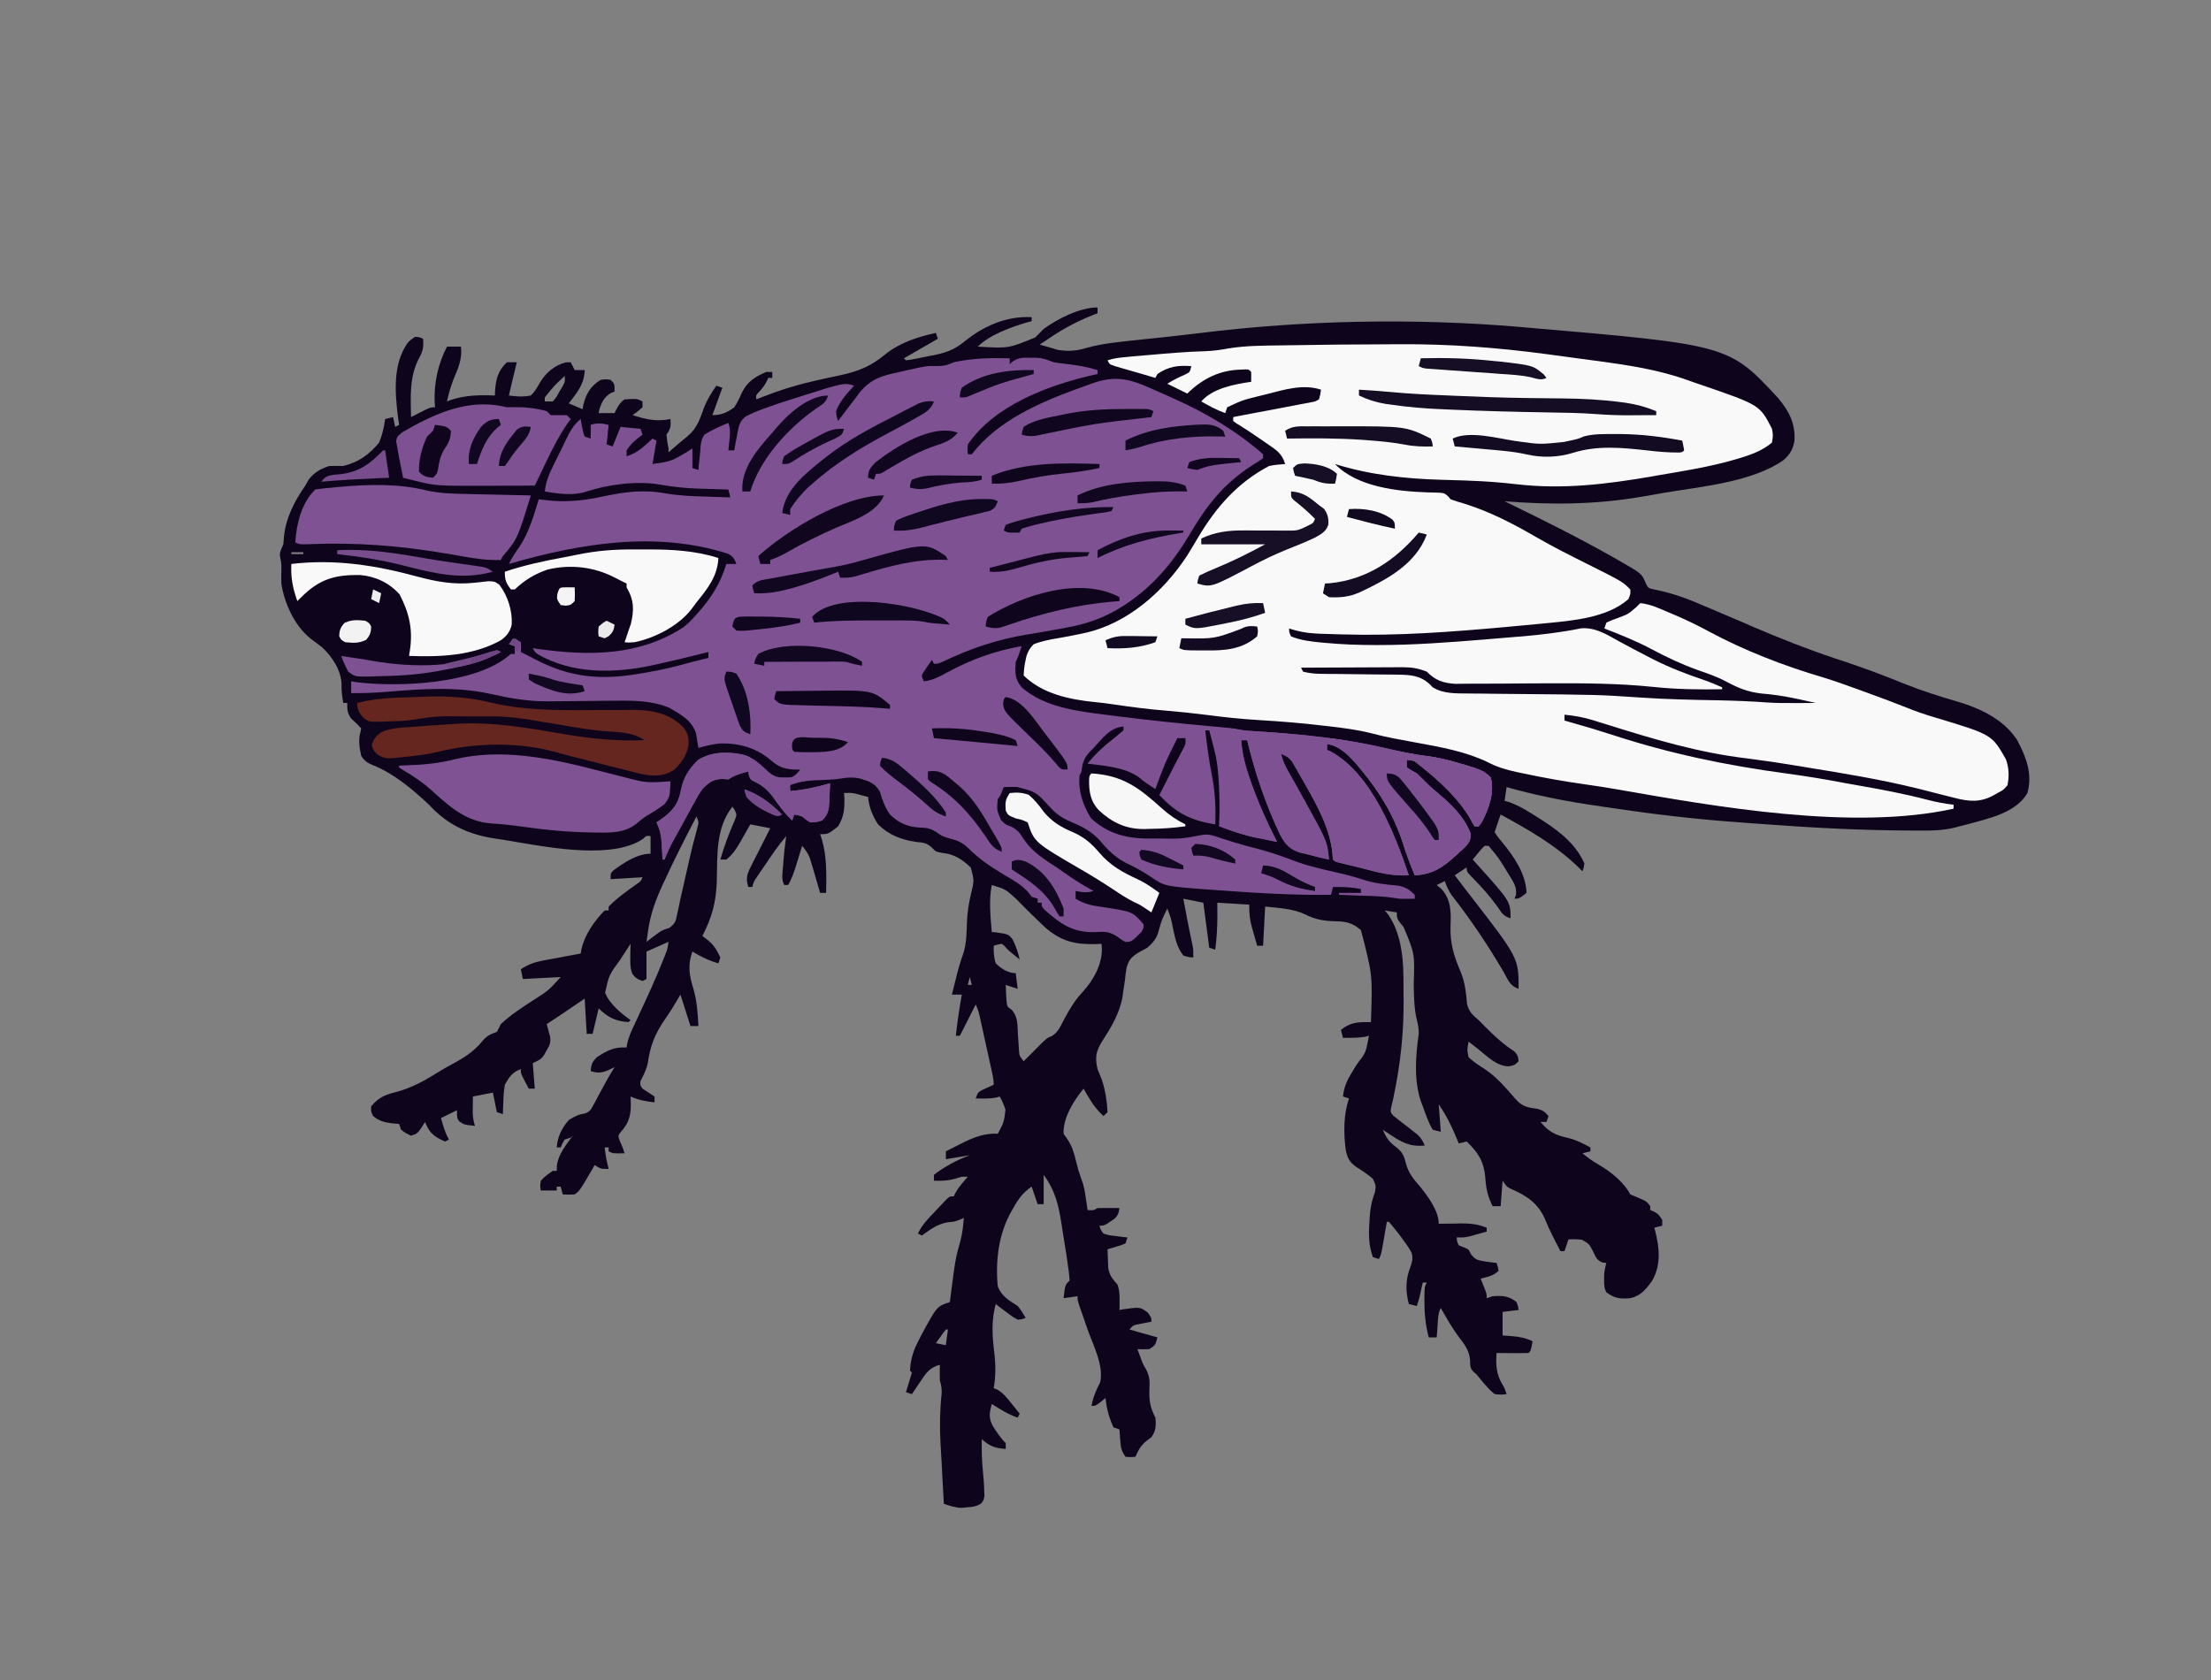 <svg xmlns="http://www.w3.org/2000/svg" viewBox="0 0 25 19" height="19" width="25">
    <rect x="0" y="0" width="25" height="19" fill="#808080" stroke="none"/>
    <g id="Group">
        <path d="M 12.41 3.477 C 12.41 3.499 12.41 3.521 12.41 3.543 C 12.38 3.554 12.38 3.554 12.35 3.566 C 12.157 3.643 11.994 3.734 11.823 3.853 C 11.79 3.875 11.79 3.875 11.755 3.897 C 11.808 3.912 11.861 3.927 11.913 3.942 C 11.928 3.946 11.942 3.951 11.957 3.956 C 12.076 3.977 12.173 3.969 12.287 3.934 C 12.48 3.88 12.68 3.865 12.879 3.843 C 12.923 3.839 12.967 3.834 13.01 3.829 C 13.077 3.822 13.144 3.815 13.211 3.808 C 13.327 3.795 13.443 3.782 13.558 3.768 C 14.747 3.619 16.001 3.596 17.193 3.698 C 17.22 3.7 17.22 3.7 17.247 3.703 C 19.547 3.9 19.547 3.9 20.104 4.5 C 20.227 4.648 20.298 4.78 20.291 4.974 C 20.278 5.075 20.242 5.137 20.166 5.204 C 19.814 5.452 19.233 5.503 18.818 5.573 C 18.733 5.587 18.647 5.602 18.561 5.618 C 18.044 5.707 17.536 5.711 17.013 5.669 C 17.042 5.683 17.042 5.683 17.072 5.698 C 17.465 5.889 17.856 6.085 18.237 6.3 C 18.259 6.313 18.282 6.326 18.305 6.339 C 18.564 6.487 18.564 6.487 18.612 6.603 C 18.636 6.651 18.636 6.651 18.706 6.667 C 18.735 6.674 18.763 6.68 18.792 6.686 C 18.952 6.724 19.096 6.777 19.246 6.843 C 19.285 6.859 19.323 6.876 19.362 6.892 C 19.451 6.93 19.54 6.968 19.629 7.006 C 19.663 7.02 19.663 7.02 19.698 7.035 C 19.742 7.054 19.786 7.073 19.829 7.092 C 20.127 7.219 20.426 7.338 20.733 7.441 C 20.782 7.457 20.832 7.474 20.881 7.49 C 20.906 7.499 20.931 7.507 20.957 7.516 C 21.154 7.583 21.347 7.658 21.54 7.736 C 21.73 7.812 21.924 7.874 22.121 7.931 C 22.384 8.008 22.655 8.133 22.807 8.368 C 22.909 8.558 22.985 8.754 22.924 8.969 C 22.794 9.193 22.489 9.256 22.251 9.321 C 22.22 9.329 22.188 9.337 22.157 9.345 C 22.142 9.349 22.126 9.353 22.11 9.358 C 21.963 9.395 21.819 9.395 21.668 9.393 C 21.644 9.393 21.621 9.393 21.596 9.393 C 21.055 9.391 20.515 9.363 19.976 9.323 C 19.911 9.318 19.846 9.314 19.78 9.309 C 19.329 9.278 18.882 9.232 18.434 9.168 C 18.393 9.162 18.351 9.156 18.31 9.15 C 18.205 9.136 18.101 9.12 17.997 9.104 C 17.979 9.101 17.961 9.099 17.943 9.096 C 17.636 9.049 17.335 8.986 17.035 8.902 C 17.028 8.953 17.02 9.004 17.013 9.057 C 17.031 9.062 17.05 9.068 17.069 9.073 C 17.162 9.107 17.24 9.152 17.323 9.204 C 17.339 9.214 17.355 9.224 17.371 9.234 C 17.592 9.373 17.808 9.521 17.915 9.766 C 17.907 9.816 17.907 9.816 17.893 9.854 C 17.877 9.839 17.862 9.823 17.846 9.807 C 17.59 9.559 17.281 9.382 16.968 9.212 C 16.961 9.233 16.954 9.253 16.946 9.274 C 16.931 9.32 16.915 9.366 16.9 9.411 C 16.938 9.47 16.938 9.47 16.991 9.532 C 17.125 9.698 17.251 9.881 17.261 10.098 C 17.176 10.164 17.176 10.164 17.125 10.164 C 17.131 10.149 17.136 10.134 17.142 10.118 C 17.15 10.03 17.114 9.976 17.068 9.903 C 17.059 9.889 17.051 9.876 17.043 9.862 C 16.948 9.706 16.948 9.706 16.832 9.566 C 16.817 9.566 16.802 9.566 16.787 9.566 C 16.751 9.601 16.751 9.601 16.716 9.644 C 16.704 9.658 16.692 9.673 16.68 9.688 C 16.666 9.704 16.666 9.704 16.652 9.721 C 16.667 9.739 16.683 9.756 16.7 9.774 C 17.08 10.196 17.08 10.196 17.08 10.386 C 16.996 10.358 16.983 10.329 16.934 10.257 C 16.852 10.143 16.762 10.041 16.663 9.94 C 16.584 9.859 16.584 9.859 16.584 9.81 C 16.517 9.854 16.517 9.854 16.449 9.899 C 16.466 9.921 16.483 9.943 16.501 9.966 C 16.513 9.983 16.525 9.999 16.538 10.016 C 16.572 10.06 16.607 10.105 16.641 10.149 C 17.171 10.835 17.171 10.835 17.171 11.183 C 17.075 11.152 17.052 11.083 17.006 11 C 16.829 10.696 16.631 10.402 16.414 10.124 C 16.379 10.073 16.357 10.023 16.336 9.965 C 16.306 9.98 16.276 9.994 16.245 10.009 C 16.263 10.024 16.281 10.039 16.299 10.054 C 16.411 10.179 16.408 10.322 16.401 10.48 C 16.396 10.666 16.439 10.813 16.513 10.984 C 16.564 11.105 16.577 11.224 16.588 11.354 C 16.611 11.445 16.648 11.476 16.719 11.537 C 16.739 11.557 16.758 11.577 16.778 11.597 C 16.884 11.703 16.987 11.803 17.115 11.885 C 17.157 11.922 17.166 11.947 17.171 12.002 C 17.125 12.047 17.125 12.047 17.059 12.06 C 16.924 12.058 16.819 11.949 16.719 11.869 C 16.698 11.853 16.677 11.836 16.655 11.819 C 16.631 11.8 16.631 11.8 16.606 11.781 C 16.588 11.871 16.588 11.871 16.606 11.958 C 16.664 12.011 16.724 12.05 16.79 12.092 C 16.927 12.183 17.03 12.308 17.137 12.43 C 17.216 12.519 17.271 12.524 17.387 12.541 C 17.447 12.557 17.47 12.576 17.509 12.622 C 17.502 12.644 17.494 12.666 17.486 12.689 C 17.464 12.689 17.442 12.689 17.419 12.689 C 17.516 12.805 17.591 12.839 17.74 12.872 C 17.829 12.895 17.902 12.933 17.983 12.977 C 17.983 12.991 17.983 13.006 17.983 13.021 C 17.953 13.028 17.923 13.036 17.893 13.043 C 17.955 13.095 18.018 13.139 18.089 13.179 C 18.217 13.255 18.366 13.375 18.434 13.508 C 18.472 13.524 18.472 13.524 18.51 13.54 C 18.618 13.586 18.618 13.586 18.66 13.641 C 18.66 13.656 18.66 13.67 18.66 13.685 C 18.681 13.694 18.681 13.694 18.702 13.703 C 18.75 13.73 18.75 13.73 18.795 13.796 C 18.795 13.818 18.795 13.84 18.795 13.862 C 18.765 13.87 18.736 13.877 18.705 13.885 C 18.708 13.896 18.711 13.908 18.715 13.92 C 18.764 14.113 18.784 14.303 18.682 14.483 C 18.616 14.577 18.552 14.656 18.434 14.682 C 18.321 14.692 18.254 14.684 18.163 14.615 C 18.137 14.564 18.138 14.532 18.138 14.474 C 18.138 14.457 18.138 14.44 18.138 14.422 C 18.141 14.373 18.15 14.33 18.163 14.283 C 18.143 14.281 18.143 14.281 18.122 14.279 C 18.052 14.253 18.044 14.215 18.012 14.15 C 17.966 14.065 17.966 14.065 17.884 14.02 C 17.833 14.015 17.786 14.014 17.735 14.017 C 17.72 14.061 17.705 14.105 17.69 14.15 C 17.675 14.15 17.66 14.15 17.644 14.15 C 17.624 14.11 17.603 14.07 17.582 14.03 C 17.57 14.006 17.557 13.981 17.545 13.956 C 17.515 13.897 17.49 13.839 17.465 13.778 C 17.387 13.605 17.257 13.519 17.083 13.445 C 17.035 13.42 17.035 13.42 16.99 13.353 C 16.983 13.448 16.975 13.543 16.968 13.641 C 16.938 13.641 16.908 13.641 16.877 13.641 C 16.821 13.528 16.802 13.44 16.794 13.313 C 16.779 13.138 16.714 13.034 16.584 12.91 C 16.554 12.918 16.524 12.925 16.494 12.932 C 16.487 12.915 16.48 12.898 16.473 12.88 C 16.416 12.74 16.354 12.615 16.268 12.49 C 16.275 12.592 16.283 12.694 16.291 12.8 C 16.261 12.792 16.231 12.785 16.2 12.777 C 16.15 12.694 16.12 12.602 16.088 12.512 C 16.08 12.492 16.073 12.473 16.065 12.453 C 15.985 12.211 16.007 11.94 16.042 11.69 C 16.042 11.632 16.035 11.593 16.021 11.537 C 15.988 11.402 15.988 11.267 15.985 11.129 C 15.997 10.788 15.997 10.788 15.872 10.487 C 15.794 10.391 15.794 10.391 15.794 10.319 C 15.75 10.312 15.705 10.305 15.659 10.297 C 15.678 10.321 15.678 10.321 15.698 10.346 C 15.83 10.537 15.865 10.793 15.868 11.019 C 15.868 11.037 15.869 11.056 15.869 11.075 C 15.87 11.136 15.87 11.197 15.87 11.258 C 15.871 11.289 15.871 11.289 15.871 11.32 C 15.872 11.683 15.836 12.027 15.762 12.382 C 15.756 12.413 15.756 12.413 15.749 12.445 C 15.743 12.468 15.738 12.491 15.732 12.515 C 15.72 12.577 15.72 12.577 15.754 12.618 C 15.768 12.629 15.782 12.64 15.797 12.651 C 15.812 12.663 15.827 12.675 15.843 12.688 C 15.859 12.7 15.875 12.712 15.892 12.725 C 15.923 12.749 15.954 12.774 15.986 12.799 C 16 12.81 16.014 12.821 16.028 12.832 C 16.069 12.869 16.088 12.905 16.11 12.955 C 15.938 12.973 15.844 12.916 15.704 12.822 C 15.682 12.807 15.659 12.792 15.636 12.777 C 15.672 12.864 15.707 12.916 15.783 12.971 C 15.852 13.025 15.874 13.064 15.894 13.148 C 15.924 13.267 15.982 13.334 16.062 13.426 C 16.15 13.536 16.268 13.697 16.268 13.84 C 16.296 13.84 16.324 13.839 16.352 13.839 C 16.389 13.838 16.426 13.838 16.463 13.838 C 16.481 13.837 16.499 13.837 16.518 13.836 C 16.625 13.836 16.709 13.844 16.81 13.885 C 16.81 13.899 16.81 13.914 16.81 13.929 C 16.77 13.94 16.731 13.951 16.691 13.962 C 16.669 13.968 16.647 13.974 16.624 13.981 C 16.561 13.995 16.561 13.995 16.471 13.995 C 16.474 14.039 16.474 14.039 16.494 14.084 C 16.511 14.091 16.529 14.098 16.547 14.105 C 16.606 14.128 16.606 14.128 16.632 14.184 C 16.686 14.254 16.716 14.253 16.803 14.268 C 16.842 14.274 16.882 14.279 16.922 14.283 C 16.936 14.325 16.936 14.325 16.945 14.372 C 16.884 14.431 16.824 14.44 16.742 14.46 C 16.747 14.473 16.752 14.485 16.757 14.498 C 16.763 14.514 16.769 14.53 16.776 14.546 C 16.785 14.57 16.785 14.57 16.795 14.594 C 16.81 14.638 16.81 14.638 16.81 14.682 C 16.832 14.675 16.854 14.667 16.877 14.66 C 16.989 14.652 17.06 14.655 17.148 14.726 C 17.166 14.775 17.166 14.775 17.171 14.815 C 17.111 14.822 17.051 14.829 16.99 14.837 C 16.99 14.925 16.99 15.012 16.99 15.103 C 17.025 15.105 17.06 15.108 17.096 15.111 C 17.181 15.119 17.251 15.131 17.329 15.169 C 17.309 15.277 17.309 15.277 17.283 15.302 C 17.223 15.303 17.162 15.304 17.101 15.303 C 17.084 15.303 17.067 15.303 17.05 15.303 C 17.007 15.303 16.965 15.302 16.922 15.302 C 16.912 15.441 16.918 15.541 16.991 15.663 C 17.013 15.7 17.013 15.7 17.035 15.767 C 16.975 15.774 16.975 15.774 16.9 15.767 C 16.821 15.702 16.761 15.625 16.697 15.545 C 16.685 15.535 16.673 15.525 16.661 15.515 C 16.621 15.47 16.623 15.448 16.623 15.389 C 16.614 15.274 16.563 15.209 16.493 15.118 C 16.416 15.015 16.355 14.904 16.291 14.793 C 16.259 14.855 16.26 14.914 16.255 14.984 C 16.253 15.01 16.252 15.036 16.25 15.063 C 16.248 15.084 16.247 15.104 16.245 15.125 C 16.216 15.125 16.186 15.125 16.155 15.125 C 16.118 14.988 16.106 14.856 16.106 14.715 C 16.106 14.699 16.106 14.684 16.106 14.668 C 16.107 14.555 16.107 14.555 16.133 14.505 C 16.118 14.505 16.103 14.505 16.088 14.505 C 16.085 14.518 16.082 14.532 16.078 14.546 C 16.074 14.564 16.07 14.582 16.066 14.6 C 16.062 14.618 16.059 14.636 16.054 14.654 C 16.042 14.704 16.042 14.704 16.02 14.77 C 15.99 14.763 15.96 14.756 15.93 14.748 C 15.891 14.601 15.892 14.469 15.948 14.328 C 15.969 14.264 15.979 14.23 15.96 14.165 C 15.931 14.113 15.899 14.066 15.862 14.017 C 15.848 13.999 15.834 13.98 15.82 13.961 C 15.782 13.912 15.745 13.864 15.704 13.818 C 15.697 13.818 15.689 13.818 15.681 13.818 C 15.674 13.858 15.674 13.858 15.667 13.899 C 15.661 13.934 15.655 13.969 15.649 14.004 C 15.646 14.021 15.643 14.039 15.64 14.057 C 15.616 14.19 15.616 14.19 15.591 14.239 C 15.569 14.232 15.546 14.224 15.523 14.217 C 15.476 14.084 15.474 13.966 15.484 13.826 C 15.485 13.808 15.486 13.79 15.487 13.771 C 15.493 13.669 15.509 13.583 15.546 13.486 C 15.559 13.409 15.559 13.409 15.523 13.331 C 15.463 13.28 15.4 13.238 15.333 13.196 C 15.253 13.138 15.237 13.097 15.216 13.004 C 15.192 12.809 15.19 12.611 15.253 12.423 C 15.23 12.416 15.208 12.408 15.185 12.401 C 15.197 12.295 15.228 12.223 15.284 12.132 C 15.304 12.099 15.304 12.099 15.325 12.064 C 15.366 12.002 15.366 12.002 15.403 11.956 C 15.438 11.907 15.449 11.867 15.46 11.809 C 15.464 11.791 15.467 11.773 15.471 11.755 C 15.473 11.742 15.476 11.728 15.478 11.714 C 15.463 11.718 15.449 11.722 15.433 11.726 C 15.349 11.739 15.27 11.738 15.185 11.737 C 15.178 11.707 15.17 11.678 15.162 11.648 C 15.275 11.557 15.357 11.559 15.501 11.559 C 15.52 11.025 15.52 11.025 15.388 10.519 C 15.29 10.434 15.217 10.42 15.088 10.419 C 14.96 10.414 14.87 10.398 14.757 10.341 C 14.618 10.275 14.456 10.269 14.305 10.253 C 14.298 10.399 14.29 10.545 14.282 10.696 C 14.26 10.696 14.238 10.696 14.215 10.696 C 14.2 10.643 14.185 10.591 14.17 10.538 C 14.163 10.516 14.163 10.516 14.157 10.493 C 14.13 10.399 14.125 10.331 14.125 10.231 C 14.005 10.223 13.886 10.216 13.764 10.209 C 13.764 10.279 13.764 10.279 13.765 10.35 C 13.765 10.481 13.758 10.61 13.741 10.74 C 13.719 10.733 13.696 10.725 13.673 10.718 C 13.651 10.55 13.629 10.382 13.606 10.209 C 13.531 10.194 13.457 10.179 13.38 10.164 C 13.39 10.219 13.401 10.273 13.411 10.328 C 13.414 10.344 13.417 10.36 13.42 10.377 C 13.441 10.483 13.462 10.589 13.485 10.695 C 13.493 10.74 13.493 10.74 13.493 10.829 C 13.441 10.825 13.441 10.825 13.38 10.807 C 13.308 10.714 13.288 10.614 13.264 10.503 C 13.241 10.386 13.241 10.386 13.199 10.275 C 13.137 10.4 13.137 10.4 13.099 10.534 C 13.08 10.612 13.034 10.665 12.974 10.718 C 12.94 10.737 12.906 10.756 12.871 10.774 C 12.787 10.828 12.756 10.864 12.735 10.961 C 12.729 11.003 12.724 11.044 12.72 11.086 C 12.714 11.13 12.707 11.174 12.7 11.217 C 12.696 11.249 12.696 11.249 12.691 11.281 C 12.658 11.463 12.562 11.622 12.462 11.777 C 12.392 11.89 12.379 11.96 12.41 12.091 C 12.426 12.132 12.443 12.173 12.46 12.214 C 12.498 12.331 12.517 12.456 12.523 12.578 C 12.508 12.593 12.493 12.607 12.477 12.622 C 12.409 12.56 12.361 12.497 12.314 12.418 C 12.302 12.398 12.29 12.378 12.278 12.358 C 12.27 12.343 12.261 12.328 12.252 12.312 C 12.14 12.45 12.019 12.64 12.026 12.822 C 12.04 12.842 12.054 12.861 12.068 12.882 C 12.121 12.962 12.142 13.03 12.164 13.122 C 12.192 13.234 12.192 13.234 12.23 13.343 C 12.257 13.411 12.267 13.476 12.277 13.548 C 12.281 13.574 12.285 13.6 12.289 13.626 C 12.291 13.646 12.294 13.665 12.297 13.685 C 12.363 13.69 12.363 13.69 12.41 13.663 C 12.452 13.662 12.494 13.661 12.537 13.662 C 12.559 13.662 12.582 13.662 12.605 13.662 C 12.631 13.663 12.631 13.663 12.658 13.663 C 12.649 13.718 12.642 13.746 12.6 13.785 C 12.586 13.794 12.572 13.803 12.558 13.813 C 12.544 13.822 12.53 13.832 12.516 13.841 C 12.477 13.862 12.477 13.862 12.432 13.862 C 12.445 13.908 12.445 13.908 12.477 13.951 C 12.542 13.971 12.542 13.971 12.616 13.979 C 12.64 13.982 12.665 13.985 12.691 13.989 C 12.719 13.992 12.719 13.992 12.748 13.995 C 12.741 14.017 12.733 14.039 12.726 14.062 C 12.679 14.083 12.679 14.083 12.623 14.099 C 12.604 14.105 12.585 14.11 12.566 14.116 C 12.552 14.12 12.537 14.124 12.523 14.128 C 12.524 14.174 12.526 14.22 12.528 14.265 C 12.529 14.291 12.53 14.316 12.531 14.342 C 12.547 14.428 12.578 14.462 12.635 14.527 C 12.66 14.592 12.66 14.652 12.659 14.721 C 12.659 14.738 12.659 14.756 12.659 14.774 C 12.658 14.794 12.658 14.794 12.658 14.815 C 12.675 14.812 12.691 14.809 12.708 14.806 C 12.89 14.781 12.89 14.781 12.978 14.844 C 13.019 14.903 13.019 14.903 13.019 14.948 C 13.005 14.95 12.991 14.953 12.976 14.956 C 12.948 14.961 12.948 14.961 12.92 14.967 C 12.902 14.971 12.884 14.974 12.865 14.978 C 12.812 14.989 12.812 14.989 12.771 15.036 C 12.875 15.065 12.979 15.095 13.087 15.125 C 13.064 15.213 13.064 15.213 12.996 15.258 C 12.924 15.26 12.924 15.26 12.861 15.258 C 12.871 15.284 12.881 15.311 12.891 15.338 C 12.896 15.353 12.902 15.368 12.907 15.383 C 12.929 15.438 12.929 15.438 12.965 15.498 C 13.002 15.579 13.001 15.633 12.996 15.721 C 12.993 15.849 13.007 15.92 13.064 16.033 C 13.073 16.12 13.071 16.181 13.019 16.254 C 12.992 16.275 12.992 16.275 12.964 16.296 C 12.898 16.349 12.872 16.399 12.838 16.476 C 12.785 16.48 12.785 16.48 12.726 16.476 C 12.676 16.403 12.673 16.369 12.666 16.283 C 12.665 16.261 12.663 16.239 12.661 16.216 C 12.66 16.2 12.659 16.183 12.658 16.166 C 12.636 16.158 12.613 16.151 12.59 16.143 C 12.54 16.032 12.513 15.932 12.5 15.811 C 12.482 15.826 12.465 15.84 12.446 15.855 C 12.387 15.9 12.387 15.9 12.342 15.9 C 12.359 15.8 12.395 15.721 12.44 15.632 C 12.483 15.442 12.357 15.207 12.294 15.026 C 12.278 14.981 12.262 14.935 12.247 14.89 C 12.233 14.849 12.218 14.808 12.204 14.767 C 12.184 14.704 12.184 14.704 12.184 14.66 C 12.132 14.667 12.08 14.674 12.026 14.682 C 12.043 14.532 12.043 14.532 12.094 14.483 C 12.09 14.415 12.082 14.35 12.071 14.283 C 12.065 14.241 12.065 14.241 12.059 14.198 C 12.046 14.115 12.033 14.032 12.019 13.949 C 12.014 13.915 12.008 13.88 12.003 13.845 C 11.97 13.63 11.932 13.467 11.801 13.287 C 11.801 13.396 11.801 13.506 11.801 13.619 C 11.778 13.619 11.756 13.619 11.733 13.619 C 11.699 13.52 11.699 13.52 11.665 13.42 C 11.568 13.486 11.513 13.561 11.458 13.662 C 11.45 13.675 11.442 13.689 11.434 13.703 C 11.291 13.956 11.254 14.261 11.282 14.549 C 11.323 14.657 11.411 14.71 11.507 14.77 C 11.543 14.813 11.569 14.855 11.597 14.903 C 11.56 14.92 11.56 14.92 11.507 14.925 C 11.444 14.889 11.444 14.889 11.377 14.838 C 11.355 14.822 11.333 14.805 11.31 14.788 C 11.293 14.775 11.276 14.762 11.259 14.748 C 11.208 14.937 11.219 15.104 11.242 15.295 C 11.259 15.433 11.26 15.562 11.236 15.7 C 11.249 15.705 11.262 15.71 11.275 15.715 C 11.345 15.755 11.384 15.807 11.434 15.869 C 11.452 15.892 11.47 15.914 11.489 15.937 C 11.502 15.954 11.516 15.971 11.53 15.988 C 11.522 16.003 11.515 16.018 11.507 16.033 C 11.399 15.996 11.309 15.938 11.214 15.878 C 11.189 15.971 11.178 16.025 11.218 16.114 C 11.264 16.189 11.309 16.258 11.372 16.321 C 11.372 16.342 11.372 16.364 11.372 16.387 C 11.253 16.378 11.189 16.357 11.101 16.276 C 11.099 16.391 11.101 16.505 11.112 16.619 C 11.12 16.701 11.127 16.781 11.129 16.863 C 11.13 16.881 11.13 16.898 11.131 16.916 C 11.124 16.963 11.124 16.963 11.097 17.001 C 11.043 17.038 11.002 17.042 10.936 17.047 C 10.915 17.049 10.894 17.051 10.873 17.053 C 10.799 17.051 10.742 17.031 10.672 17.007 C 10.666 16.891 10.659 16.775 10.653 16.658 C 10.651 16.619 10.649 16.58 10.647 16.54 C 10.643 16.483 10.64 16.426 10.637 16.369 C 10.636 16.343 10.636 16.343 10.634 16.316 C 10.624 16.129 10.627 15.947 10.647 15.76 C 10.65 15.704 10.643 15.666 10.627 15.612 C 10.625 15.553 10.626 15.494 10.627 15.435 C 10.513 15.465 10.467 15.532 10.406 15.626 C 10.397 15.639 10.388 15.653 10.378 15.667 C 10.356 15.7 10.333 15.733 10.311 15.767 C 10.289 15.76 10.267 15.752 10.244 15.745 C 10.266 15.672 10.288 15.599 10.311 15.523 C 10.304 15.516 10.296 15.509 10.289 15.501 C 10.297 15.367 10.329 15.268 10.392 15.15 C 10.4 15.134 10.408 15.119 10.416 15.103 C 10.593 14.774 10.593 14.774 10.74 14.726 C 10.742 14.713 10.743 14.699 10.745 14.686 C 10.803 14.234 10.803 14.234 10.861 14.028 C 10.883 13.944 10.891 13.861 10.898 13.774 C 10.883 13.781 10.867 13.788 10.851 13.795 C 10.785 13.818 10.785 13.818 10.712 13.824 C 10.596 13.846 10.518 13.905 10.424 13.973 C 10.409 13.966 10.394 13.959 10.379 13.951 C 10.427 13.847 10.503 13.774 10.582 13.691 C 10.597 13.675 10.611 13.66 10.626 13.644 C 10.64 13.629 10.654 13.615 10.668 13.6 C 10.681 13.586 10.694 13.573 10.707 13.559 C 10.74 13.53 10.74 13.53 10.785 13.53 C 10.793 13.512 10.793 13.512 10.801 13.494 C 10.84 13.424 10.89 13.369 10.943 13.309 C 10.873 13.306 10.873 13.306 10.802 13.331 C 10.717 13.353 10.647 13.357 10.56 13.353 C 10.56 13.331 10.56 13.309 10.56 13.287 C 10.681 13.192 10.821 13.119 10.966 13.065 C 10.876 13.08 10.787 13.095 10.695 13.11 C 10.695 13.08 10.695 13.051 10.695 13.021 C 10.744 12.996 10.794 12.971 10.843 12.946 C 10.857 12.939 10.871 12.932 10.885 12.925 C 11.012 12.862 11.137 12.813 11.282 12.822 C 11.352 12.692 11.352 12.692 11.369 12.549 C 11.351 12.496 11.332 12.449 11.304 12.401 C 11.293 12.405 11.282 12.408 11.27 12.412 C 11.191 12.428 11.115 12.424 11.033 12.423 C 11.056 12.357 11.056 12.357 11.098 12.331 C 11.114 12.323 11.131 12.316 11.148 12.308 C 11.164 12.301 11.181 12.293 11.198 12.285 C 11.211 12.279 11.223 12.274 11.236 12.268 C 11.236 12.191 11.214 12.117 11.198 12.042 C 11.194 12.024 11.19 12.006 11.186 11.987 C 11.177 11.949 11.169 11.911 11.161 11.873 C 11.148 11.814 11.135 11.756 11.122 11.697 C 11.114 11.66 11.106 11.623 11.098 11.586 C 11.094 11.569 11.09 11.551 11.086 11.533 C 11.067 11.444 11.067 11.444 11.033 11.36 C 10.944 11.536 10.944 11.536 10.853 11.714 C 10.838 11.714 10.823 11.714 10.808 11.714 C 10.824 11.558 10.848 11.404 10.875 11.249 C 10.838 11.249 10.801 11.249 10.763 11.249 C 10.776 11.195 10.79 11.141 10.804 11.086 C 10.808 11.07 10.812 11.053 10.816 11.037 C 10.837 10.952 10.861 10.87 10.891 10.787 C 10.928 10.671 10.93 10.554 10.933 10.434 C 10.937 10.323 10.953 10.222 10.978 10.114 C 11.016 9.961 11.016 9.961 10.978 9.814 C 10.888 9.723 10.791 9.66 10.661 9.647 C 10.582 9.633 10.582 9.633 10.54 9.589 C 10.48 9.533 10.444 9.53 10.362 9.522 C 10.193 9.499 10.05 9.443 9.928 9.323 C 9.864 9.224 9.827 9.13 9.815 9.013 C 9.787 9.006 9.759 8.998 9.73 8.991 C 9.715 8.987 9.699 8.982 9.683 8.978 C 9.628 8.966 9.628 8.966 9.544 8.969 C 9.545 8.99 9.545 8.99 9.547 9.012 C 9.551 9.142 9.545 9.232 9.477 9.345 C 9.365 9.434 9.365 9.434 9.273 9.434 C 9.284 9.466 9.284 9.466 9.295 9.5 C 9.351 9.697 9.344 9.895 9.341 10.098 C 9.319 10.098 9.296 10.098 9.273 10.098 C 9.27 10.085 9.266 10.072 9.262 10.059 C 9.245 10 9.227 9.941 9.21 9.882 C 9.201 9.851 9.201 9.851 9.192 9.82 C 9.183 9.791 9.183 9.791 9.174 9.761 C 9.169 9.742 9.164 9.724 9.158 9.706 C 9.136 9.651 9.108 9.612 9.07 9.566 C 9.063 9.591 9.055 9.616 9.047 9.641 C 9.037 9.673 9.027 9.706 9.017 9.738 C 9.012 9.754 9.007 9.77 9.002 9.787 C 8.977 9.865 8.953 9.938 8.912 10.009 C 8.898 10.009 8.883 10.009 8.867 10.009 C 8.833 9.942 8.848 9.882 8.853 9.807 C 8.854 9.792 8.855 9.777 8.857 9.762 C 8.864 9.659 8.875 9.558 8.89 9.456 C 8.805 9.555 8.733 9.661 8.66 9.769 C 8.648 9.786 8.635 9.804 8.623 9.823 C 8.611 9.84 8.599 9.857 8.587 9.875 C 8.576 9.891 8.566 9.907 8.555 9.923 C 8.525 9.967 8.525 9.967 8.506 10.031 C 8.491 10.031 8.477 10.031 8.461 10.031 C 8.432 9.936 8.445 9.889 8.49 9.8 C 8.507 9.766 8.507 9.766 8.524 9.732 C 8.536 9.709 8.548 9.686 8.56 9.662 C 8.572 9.639 8.583 9.615 8.596 9.591 C 8.626 9.531 8.656 9.471 8.687 9.411 C 8.694 9.397 8.702 9.382 8.709 9.367 C 8.635 9.353 8.56 9.338 8.484 9.323 C 8.466 9.355 8.466 9.355 8.447 9.388 C 8.431 9.416 8.415 9.444 8.399 9.472 C 8.391 9.486 8.383 9.5 8.375 9.515 C 8.33 9.594 8.286 9.663 8.213 9.721 C 8.191 9.721 8.168 9.721 8.145 9.721 C 8.189 9.568 8.244 9.422 8.308 9.276 C 8.332 9.213 8.332 9.213 8.306 9.159 C 8.298 9.148 8.289 9.136 8.281 9.124 C 8.092 9.363 8.112 9.673 8.105 9.964 C 8.098 10.2 8.051 10.374 7.942 10.585 C 7.96 10.599 7.978 10.613 7.997 10.627 C 8.074 10.689 8.103 10.741 8.145 10.829 C 8.138 10.851 8.13 10.873 8.123 10.895 C 8.014 10.864 7.926 10.819 7.829 10.762 C 7.774 10.918 7.793 11.028 7.841 11.186 C 7.881 11.324 7.89 11.461 7.897 11.604 C 7.867 11.604 7.838 11.604 7.807 11.604 C 7.77 11.487 7.732 11.37 7.694 11.249 C 7.663 11.301 7.632 11.352 7.601 11.404 C 7.572 11.449 7.543 11.494 7.512 11.538 C 7.403 11.698 7.353 11.828 7.326 12.015 C 7.31 12.095 7.281 12.153 7.243 12.224 C 7.237 12.272 7.237 12.272 7.265 12.312 C 7.31 12.342 7.355 12.372 7.401 12.401 C 7.401 12.423 7.401 12.445 7.401 12.467 C 7.303 12.456 7.219 12.441 7.13 12.401 C 7.131 12.415 7.132 12.43 7.132 12.445 C 7.137 12.589 7.124 12.688 7.021 12.8 C 6.986 12.845 6.986 12.845 7.012 12.912 C 7.025 12.944 7.025 12.944 7.04 12.977 C 7.047 12.999 7.055 13.021 7.062 13.043 C 6.933 13.046 6.933 13.046 6.882 13.021 C 6.882 13.006 6.882 12.992 6.882 12.977 C 6.867 12.977 6.852 12.977 6.837 12.977 C 6.853 13.1 6.853 13.1 6.882 13.22 C 6.792 13.22 6.792 13.22 6.724 13.176 C 6.713 13.194 6.703 13.213 6.692 13.232 C 6.678 13.256 6.664 13.28 6.649 13.305 C 6.635 13.329 6.621 13.352 6.607 13.377 C 6.547 13.472 6.547 13.472 6.498 13.508 C 6.426 13.512 6.426 13.512 6.363 13.508 C 6.355 13.479 6.348 13.45 6.34 13.42 C 6.325 13.42 6.31 13.42 6.295 13.42 C 6.295 13.434 6.295 13.449 6.295 13.464 C 6.236 13.464 6.176 13.464 6.115 13.464 C 6.106 13.415 6.106 13.415 6.115 13.353 C 6.156 13.307 6.198 13.278 6.25 13.242 C 6.265 13.242 6.28 13.242 6.295 13.242 C 6.296 13.222 6.296 13.201 6.297 13.18 C 6.314 13.051 6.402 12.948 6.476 12.844 C 6.468 12.851 6.461 12.858 6.453 12.866 C 6.431 12.873 6.408 12.881 6.385 12.888 C 6.358 12.932 6.358 12.932 6.34 12.977 C 6.325 12.977 6.31 12.977 6.295 12.977 C 6.305 12.853 6.351 12.761 6.431 12.667 C 6.492 12.628 6.54 12.604 6.612 12.593 C 6.672 12.573 6.683 12.547 6.712 12.493 C 6.722 12.475 6.731 12.458 6.741 12.44 C 6.751 12.422 6.76 12.403 6.77 12.384 C 6.79 12.348 6.809 12.313 6.829 12.277 C 6.838 12.26 6.847 12.243 6.856 12.226 C 6.886 12.172 6.917 12.12 6.949 12.069 C 6.926 12.08 6.902 12.092 6.878 12.103 C 6.803 12.135 6.758 12.139 6.679 12.113 C 6.685 12.038 6.695 12.009 6.751 11.955 C 6.865 11.881 6.945 11.838 7.085 11.847 C 7.089 11.824 7.089 11.824 7.092 11.801 C 7.109 11.728 7.136 11.667 7.168 11.599 C 7.181 11.572 7.193 11.546 7.206 11.519 C 7.212 11.505 7.219 11.491 7.225 11.476 C 7.321 11.272 7.415 11.067 7.498 10.858 C 7.508 10.834 7.508 10.834 7.517 10.809 C 7.548 10.732 7.548 10.732 7.559 10.652 C 7.477 10.688 7.395 10.725 7.31 10.762 C 7.31 10.865 7.31 10.967 7.31 11.072 C 7.296 11.08 7.281 11.087 7.265 11.094 C 7.211 11.076 7.182 11.06 7.15 11.013 C 7.123 10.944 7.126 10.886 7.127 10.812 C 7.128 10.786 7.128 10.76 7.128 10.734 C 7.129 10.714 7.129 10.694 7.13 10.674 C 7.105 10.712 7.08 10.75 7.055 10.789 C 7.041 10.81 7.027 10.831 7.013 10.853 C 6.886 11.028 6.886 11.028 6.842 11.226 C 6.891 11.354 7.021 11.459 7.13 11.537 C 7.123 11.545 7.115 11.552 7.107 11.559 C 6.962 11.551 6.871 11.505 6.769 11.404 C 6.747 11.499 6.724 11.594 6.701 11.692 C 6.679 11.692 6.657 11.692 6.634 11.692 C 6.626 11.561 6.619 11.429 6.611 11.294 C 6.521 11.355 6.521 11.355 6.43 11.417 C 6.348 11.473 6.266 11.527 6.182 11.582 C 6.187 11.6 6.187 11.6 6.192 11.619 C 6.196 11.636 6.201 11.653 6.205 11.67 C 6.21 11.687 6.215 11.705 6.22 11.722 C 6.229 11.794 6.215 11.823 6.178 11.885 C 6.168 11.902 6.159 11.919 6.149 11.936 C 6.115 11.98 6.115 11.98 6.024 12.024 C 6.032 12.119 6.039 12.214 6.047 12.312 C 6.025 12.312 6.002 12.312 5.979 12.312 C 5.964 12.284 5.949 12.255 5.934 12.227 C 5.926 12.211 5.917 12.195 5.909 12.178 C 5.889 12.135 5.889 12.135 5.889 12.091 C 5.793 12.125 5.757 12.182 5.708 12.268 C 5.699 12.329 5.693 12.382 5.692 12.442 C 5.691 12.465 5.691 12.465 5.69 12.489 C 5.688 12.526 5.687 12.563 5.686 12.6 C 5.664 12.593 5.641 12.586 5.618 12.578 C 5.596 12.468 5.596 12.468 5.573 12.357 C 5.499 12.371 5.424 12.386 5.347 12.401 C 5.347 12.44 5.346 12.478 5.346 12.517 C 5.346 12.539 5.346 12.56 5.345 12.583 C 5.347 12.637 5.354 12.681 5.37 12.733 C 5.247 12.72 5.247 12.72 5.192 12.682 C 5.167 12.645 5.167 12.645 5.167 12.556 C 5.078 12.6 5.078 12.6 4.986 12.645 C 5.01 12.73 5.032 12.81 5.077 12.888 C 5.062 12.895 5.047 12.903 5.032 12.91 C 4.909 12.856 4.856 12.816 4.806 12.689 C 4.792 12.71 4.779 12.732 4.765 12.754 C 4.716 12.822 4.716 12.822 4.648 12.844 C 4.589 12.816 4.589 12.816 4.535 12.777 C 4.524 12.745 4.524 12.745 4.513 12.711 C 4.485 12.709 4.458 12.706 4.429 12.704 C 4.345 12.693 4.286 12.678 4.219 12.622 C 4.194 12.57 4.194 12.57 4.197 12.512 C 4.278 12.414 4.355 12.38 4.476 12.351 C 4.647 12.305 4.785 12.232 4.934 12.138 C 4.995 12.1 5.056 12.065 5.12 12.031 C 5.247 11.963 5.364 11.888 5.453 11.775 C 5.508 11.711 5.541 11.699 5.618 11.67 C 5.634 11.641 5.649 11.611 5.663 11.582 C 5.774 11.478 5.896 11.399 6.024 11.316 C 6.201 11.203 6.201 11.203 6.34 11.05 C 6.199 11.057 6.057 11.065 5.912 11.072 C 5.904 11.036 5.897 10.999 5.889 10.962 C 5.971 10.908 6.04 10.882 6.136 10.864 C 6.161 10.86 6.186 10.855 6.212 10.85 C 6.238 10.845 6.264 10.84 6.291 10.836 C 6.317 10.831 6.344 10.826 6.371 10.82 C 6.436 10.808 6.501 10.796 6.566 10.784 C 6.569 10.767 6.572 10.75 6.575 10.733 C 6.611 10.572 6.721 10.414 6.837 10.297 C 6.852 10.297 6.866 10.297 6.882 10.297 C 6.882 10.283 6.882 10.268 6.882 10.253 C 6.979 10.154 7.094 10.073 7.207 9.993 C 7.246 9.966 7.246 9.966 7.265 9.921 C 7.146 9.928 7.027 9.935 6.904 9.943 C 6.904 9.876 6.904 9.876 6.936 9.844 C 7.053 9.758 7.204 9.655 7.356 9.655 C 7.356 9.589 7.356 9.523 7.356 9.456 C 7.308 9.451 7.308 9.451 7.272 9.486 C 6.939 9.716 6.245 9.591 5.865 9.527 C 5.83 9.521 5.794 9.515 5.759 9.509 C 5.71 9.5 5.662 9.493 5.612 9.486 C 5.3 9.44 5.064 9.333 4.851 9.101 C 4.664 8.927 4.456 8.749 4.215 8.653 C 4.152 8.627 4.121 8.605 4.084 8.548 C 4.065 8.458 4.049 8.368 4.076 8.279 C 4.078 8.265 4.081 8.252 4.084 8.238 C 4.032 8.181 4.032 8.181 3.971 8.127 C 3.926 8.058 3.926 8.036 3.926 7.95 C 3.911 7.95 3.896 7.95 3.881 7.95 C 3.869 7.876 3.858 7.807 3.862 7.732 C 3.854 7.574 3.754 7.424 3.639 7.318 C 3.597 7.286 3.554 7.253 3.51 7.221 C 3.331 7.078 3.214 6.821 3.181 6.599 C 3.18 6.558 3.18 6.517 3.181 6.476 C 3.183 6.416 3.184 6.365 3.169 6.307 C 3.154 6.248 3.181 6.212 3.204 6.156 C 3.207 6.127 3.209 6.097 3.211 6.068 C 3.231 5.857 3.332 5.664 3.452 5.492 C 3.466 5.468 3.479 5.444 3.493 5.42 C 3.558 5.34 3.624 5.302 3.723 5.27 C 3.776 5.269 3.828 5.269 3.881 5.27 C 4.05 5.23 4.178 5.139 4.287 5.005 C 4.323 4.917 4.342 4.832 4.355 4.739 C 4.399 4.728 4.399 4.728 4.445 4.717 C 4.456 4.772 4.456 4.772 4.468 4.828 C 4.482 4.82 4.497 4.813 4.513 4.805 C 4.509 4.781 4.505 4.756 4.502 4.731 C 4.466 4.451 4.438 4.122 4.608 3.88 C 4.637 3.848 4.637 3.848 4.693 3.809 C 4.745 3.813 4.745 3.813 4.783 3.831 C 4.792 3.917 4.783 3.971 4.741 4.046 C 4.628 4.253 4.642 4.488 4.648 4.717 C 4.672 4.705 4.672 4.705 4.696 4.693 C 4.716 4.682 4.737 4.672 4.758 4.661 C 4.778 4.651 4.799 4.641 4.82 4.63 C 4.874 4.606 4.874 4.606 4.919 4.606 C 4.917 4.589 4.916 4.573 4.915 4.556 C 4.905 4.333 4.952 4.119 5.054 3.92 C 5.106 3.92 5.158 3.92 5.212 3.92 C 5.229 4.059 5.181 4.163 5.127 4.292 C 5.095 4.374 5.073 4.454 5.054 4.54 C 5.067 4.535 5.079 4.53 5.092 4.525 C 5.261 4.468 5.418 4.466 5.596 4.473 C 5.596 4.459 5.597 4.444 5.597 4.429 C 5.607 4.289 5.627 4.199 5.731 4.097 C 5.769 4.096 5.806 4.096 5.844 4.097 C 5.841 4.108 5.838 4.12 5.835 4.132 C 5.818 4.199 5.802 4.267 5.786 4.335 C 5.78 4.361 5.774 4.387 5.768 4.413 C 5.763 4.433 5.758 4.453 5.754 4.473 C 5.839 4.485 5.917 4.49 6.002 4.473 C 6.048 4.429 6.073 4.384 6.104 4.328 C 6.172 4.216 6.268 4.132 6.397 4.098 C 6.425 4.097 6.425 4.097 6.453 4.097 C 6.475 4.141 6.475 4.141 6.498 4.185 C 6.535 4.185 6.573 4.185 6.611 4.185 C 6.608 4.343 6.527 4.439 6.431 4.562 C 6.483 4.584 6.535 4.606 6.588 4.628 C 6.592 4.605 6.592 4.605 6.595 4.581 C 6.627 4.454 6.676 4.366 6.792 4.296 C 6.852 4.288 6.852 4.288 6.904 4.296 C 6.949 4.34 6.949 4.34 6.949 4.429 C 6.936 4.434 6.922 4.439 6.909 4.444 C 6.832 4.489 6.801 4.552 6.776 4.635 C 6.774 4.647 6.771 4.66 6.769 4.672 C 6.829 4.672 6.888 4.672 6.949 4.672 C 6.956 4.659 6.962 4.646 6.968 4.632 C 6.996 4.581 7.013 4.551 7.062 4.517 C 7.201 4.508 7.201 4.508 7.265 4.54 C 7.265 4.562 7.265 4.583 7.265 4.606 C 7.209 4.655 7.209 4.655 7.153 4.695 C 7.305 4.743 7.423 4.771 7.581 4.739 C 7.586 4.821 7.585 4.845 7.536 4.916 C 7.544 4.995 7.544 4.995 7.559 5.071 C 7.559 5.086 7.559 5.1 7.559 5.115 C 7.603 5.078 7.647 5.041 7.69 5.003 C 7.719 4.978 7.748 4.954 7.777 4.931 C 7.882 4.843 7.915 4.736 7.96 4.611 C 7.996 4.519 8.043 4.444 8.1 4.362 C 8.123 4.37 8.145 4.377 8.168 4.385 C 8.131 4.487 8.093 4.589 8.055 4.695 C 8.154 4.695 8.225 4.665 8.303 4.606 C 8.338 4.552 8.364 4.497 8.39 4.438 C 8.448 4.318 8.542 4.257 8.664 4.207 C 8.687 4.207 8.709 4.207 8.732 4.207 C 8.732 4.229 8.732 4.251 8.732 4.274 C 8.717 4.274 8.702 4.274 8.687 4.274 C 8.681 4.286 8.676 4.299 8.67 4.311 C 8.642 4.362 8.642 4.362 8.594 4.421 C 8.547 4.468 8.547 4.468 8.551 4.517 C 8.573 4.509 8.594 4.5 8.617 4.491 C 8.801 4.418 8.986 4.359 9.18 4.315 C 9.198 4.311 9.215 4.307 9.233 4.302 C 9.323 4.282 9.412 4.262 9.501 4.244 C 9.704 4.199 9.844 4.145 10.005 4.011 C 10.171 3.877 10.374 3.81 10.582 3.765 C 10.59 3.786 10.597 3.808 10.605 3.831 C 10.415 3.941 10.415 3.941 10.221 4.052 C 10.229 4.06 10.236 4.067 10.244 4.075 C 10.328 4.065 10.41 4.046 10.493 4.029 C 10.516 4.025 10.54 4.02 10.563 4.016 C 10.7 3.988 10.795 3.952 10.903 3.864 C 11.121 3.686 11.382 3.572 11.665 3.587 C 11.665 3.602 11.665 3.617 11.665 3.632 C 11.649 3.636 11.633 3.64 11.617 3.645 C 11.434 3.699 11.195 3.783 11.056 3.92 C 11.402 3.941 11.402 3.941 11.706 3.816 C 11.738 3.784 11.769 3.752 11.801 3.72 C 11.958 3.606 12.208 3.477 12.41 3.477 Z M 6.385 4.252 C 6.263 4.365 6.263 4.365 6.16 4.495 C 6.16 4.51 6.16 4.525 6.16 4.54 C 6.19 4.54 6.219 4.54 6.25 4.54 C 6.291 4.493 6.291 4.493 6.323 4.433 C 6.335 4.413 6.347 4.393 6.359 4.373 C 6.39 4.318 6.39 4.318 6.385 4.252 Z M 3.294 6.245 C 3.294 6.252 3.294 6.259 3.294 6.267 C 3.339 6.267 3.384 6.267 3.43 6.267 C 3.43 6.26 3.43 6.252 3.43 6.245 C 3.385 6.245 3.34 6.245 3.294 6.245 Z M 7.875 9.234 C 7.75 9.474 7.627 9.715 7.514 9.961 C 7.505 9.978 7.497 9.996 7.489 10.014 C 7.414 10.179 7.354 10.34 7.329 10.52 C 7.325 10.545 7.322 10.57 7.318 10.596 C 7.315 10.614 7.313 10.632 7.31 10.652 C 7.322 10.643 7.333 10.634 7.345 10.625 C 7.361 10.613 7.376 10.601 7.392 10.589 C 7.409 10.577 7.425 10.564 7.442 10.552 C 7.491 10.519 7.491 10.519 7.566 10.495 C 7.642 10.441 7.641 10.414 7.66 10.324 C 7.665 10.298 7.671 10.272 7.677 10.246 C 7.683 10.219 7.688 10.192 7.694 10.164 C 7.705 10.114 7.717 10.065 7.728 10.015 C 7.745 9.939 7.762 9.864 7.779 9.788 C 7.811 9.643 7.847 9.499 7.887 9.355 C 7.902 9.298 7.902 9.298 7.875 9.234 Z M 11.214 10.009 C 11.18 10.187 11.2 10.362 11.214 10.541 C 11.228 10.542 11.241 10.543 11.255 10.544 C 11.4 10.564 11.4 10.564 11.45 10.624 C 11.487 10.698 11.511 10.771 11.53 10.851 C 11.509 10.834 11.488 10.817 11.466 10.8 C 11.448 10.785 11.448 10.785 11.429 10.769 C 11.394 10.74 11.394 10.74 11.358 10.699 C 11.348 10.69 11.337 10.682 11.327 10.674 C 11.28 10.682 11.28 10.682 11.236 10.696 C 11.234 10.766 11.237 10.828 11.259 10.895 C 11.321 10.954 11.396 11.006 11.485 11.006 C 11.492 11.064 11.5 11.123 11.507 11.183 C 11.463 11.168 11.418 11.154 11.372 11.139 C 11.373 11.177 11.375 11.216 11.377 11.255 C 11.379 11.277 11.38 11.298 11.381 11.32 C 11.388 11.385 11.388 11.385 11.439 11.42 C 11.513 11.502 11.504 11.598 11.51 11.705 C 11.513 11.747 11.516 11.789 11.519 11.831 C 11.52 11.849 11.521 11.868 11.522 11.887 C 11.527 11.942 11.527 11.942 11.575 12.002 C 11.603 11.974 11.603 11.974 11.631 11.946 C 11.656 11.921 11.68 11.897 11.705 11.872 C 11.723 11.854 11.723 11.854 11.741 11.835 C 11.837 11.74 11.837 11.74 11.893 11.717 C 11.968 11.674 11.996 11.595 12.035 11.522 C 12.096 11.41 12.155 11.309 12.244 11.216 C 12.361 11.088 12.458 10.915 12.459 10.74 C 12.458 10.718 12.456 10.696 12.455 10.674 C 12.436 10.675 12.418 10.676 12.399 10.677 C 12.157 10.684 12.002 10.648 11.819 10.49 C 11.782 10.455 11.746 10.421 11.71 10.386 C 11.695 10.371 11.68 10.357 11.665 10.342 C 11.608 10.287 11.552 10.23 11.497 10.173 C 11.371 10.057 11.371 10.057 11.214 10.009 Z M 10.966 11.05 C 10.958 11.079 10.951 11.109 10.943 11.139 C 10.958 11.139 10.973 11.139 10.988 11.139 C 10.981 11.109 10.973 11.08 10.966 11.05 Z M 10.921 11.139 C 10.943 11.183 10.943 11.183 10.943 11.183 Z M 10.898 11.183 C 10.921 11.227 10.921 11.227 10.921 11.227 Z M 10.695 15.036 C 10.675 15.061 10.656 15.087 10.637 15.114 C 10.627 15.128 10.617 15.142 10.606 15.157 C 10.598 15.168 10.59 15.18 10.582 15.191 C 10.638 15.202 10.638 15.202 10.695 15.213 C 10.702 15.155 10.71 15.096 10.718 15.036 C 10.71 15.036 10.703 15.036 10.695 15.036 Z" stroke="none" fill="#0e051c" id="Path"></path>
        <path d="M 11.417 4.052 C 11.417 4.074 11.417 4.096 11.417 4.119 C 11.435 4.103 11.435 4.103 11.453 4.086 C 11.523 4.042 11.57 4.044 11.652 4.046 C 11.678 4.046 11.703 4.046 11.729 4.046 C 11.8 4.052 11.847 4.07 11.913 4.097 C 11.969 4.105 12.024 4.113 12.08 4.119 C 12.195 4.132 12.299 4.152 12.41 4.185 C 12.41 4.2 12.41 4.215 12.41 4.23 C 12.384 4.236 12.357 4.241 12.33 4.248 C 11.834 4.365 11.241 4.589 10.943 5.027 C 10.939 5.085 10.939 5.085 10.943 5.138 C 10.958 5.138 10.973 5.138 10.988 5.138 C 11.009 5.114 11.029 5.089 11.049 5.064 C 11.364 4.706 11.85 4.513 12.293 4.357 C 12.317 4.348 12.341 4.339 12.366 4.33 C 12.613 4.248 12.768 4.284 13.001 4.387 C 13.032 4.401 13.032 4.401 13.064 4.415 C 13.124 4.441 13.184 4.468 13.245 4.495 C 13.26 4.502 13.275 4.509 13.29 4.516 C 13.64 4.672 13.996 4.884 14.282 5.138 C 14.282 5.152 14.282 5.167 14.282 5.182 C 14.243 5.21 14.202 5.236 14.161 5.261 C 13.831 5.472 13.638 5.725 13.444 6.056 C 13.263 6.36 13.038 6.628 12.74 6.826 C 12.726 6.835 12.713 6.844 12.7 6.853 C 12.497 6.983 12.291 7.057 12.053 7.099 C 12.029 7.103 12.004 7.108 11.979 7.113 C 11.86 7.135 11.741 7.155 11.621 7.175 C 11.274 7.232 10.977 7.332 10.661 7.483 C 10.605 7.507 10.605 7.507 10.56 7.507 C 10.552 7.492 10.545 7.478 10.537 7.463 C 10.517 7.491 10.498 7.519 10.479 7.547 C 10.468 7.563 10.458 7.578 10.447 7.595 C 10.416 7.642 10.416 7.642 10.447 7.706 C 10.549 7.693 10.627 7.651 10.715 7.602 C 10.983 7.458 11.25 7.36 11.552 7.308 C 11.51 7.435 11.51 7.435 11.485 7.485 C 11.477 7.602 11.472 7.679 11.552 7.773 C 11.81 8.002 12.192 8.045 12.523 8.086 C 12.565 8.091 12.607 8.096 12.649 8.102 C 12.986 8.145 13.324 8.18 13.662 8.211 C 13.681 8.213 13.699 8.214 13.717 8.216 C 13.751 8.219 13.785 8.222 13.818 8.225 C 13.899 8.232 13.977 8.244 14.057 8.26 C 14.098 8.264 14.139 8.267 14.181 8.269 C 14.205 8.271 14.229 8.273 14.254 8.274 C 14.292 8.277 14.292 8.277 14.332 8.279 C 14.799 8.312 15.25 8.362 15.706 8.47 C 15.842 8.502 15.977 8.53 16.116 8.549 C 16.25 8.566 16.376 8.594 16.505 8.634 C 16.524 8.639 16.543 8.644 16.562 8.65 C 16.673 8.683 16.767 8.716 16.855 8.791 C 16.904 8.964 16.831 9.149 16.752 9.302 C 16.736 9.323 16.736 9.323 16.719 9.345 C 16.704 9.345 16.69 9.345 16.674 9.345 C 16.65 9.307 16.65 9.307 16.621 9.252 C 16.491 9.034 16.302 8.859 16.109 8.696 C 16.096 8.685 16.084 8.675 16.071 8.664 C 15.999 8.604 15.999 8.604 15.907 8.592 C 15.907 8.621 15.907 8.651 15.907 8.681 C 15.944 8.704 15.982 8.726 16.02 8.747 C 16.06 8.784 16.097 8.822 16.135 8.86 C 16.177 8.902 16.221 8.939 16.267 8.977 C 16.416 9.103 16.563 9.247 16.63 9.432 C 16.629 9.514 16.602 9.544 16.544 9.601 C 16.532 9.612 16.519 9.623 16.506 9.634 C 16.494 9.646 16.481 9.657 16.469 9.669 C 16.32 9.805 16.204 9.888 15.997 9.899 C 15.944 9.774 15.898 9.65 15.858 9.521 C 15.758 9.217 15.594 8.948 15.388 8.703 C 15.374 8.685 15.36 8.668 15.345 8.65 C 15.252 8.541 15.155 8.438 15.005 8.415 C 15.005 8.437 15.005 8.459 15.005 8.481 C 15.018 8.487 15.031 8.493 15.044 8.498 C 15.509 8.748 15.773 9.436 15.93 9.899 C 15.747 9.911 15.585 9.868 15.41 9.822 C 15.322 9.799 15.233 9.778 15.144 9.757 C 15.095 9.744 15.095 9.744 15.072 9.721 C 15.068 9.681 15.064 9.641 15.06 9.601 C 15.014 9.304 14.853 9.04 14.706 8.78 C 14.688 8.75 14.688 8.75 14.671 8.719 C 14.66 8.7 14.649 8.681 14.638 8.662 C 14.628 8.645 14.618 8.629 14.608 8.611 C 14.572 8.565 14.541 8.547 14.486 8.526 C 14.501 8.601 14.53 8.66 14.568 8.727 C 14.58 8.749 14.593 8.77 14.605 8.793 C 14.618 8.816 14.631 8.839 14.645 8.863 C 14.672 8.911 14.698 8.96 14.725 9.008 C 14.738 9.031 14.751 9.055 14.765 9.079 C 15.007 9.518 15.007 9.518 15.027 9.721 C 14.936 9.702 14.846 9.679 14.756 9.655 C 14.737 9.651 14.718 9.646 14.699 9.642 C 14.58 9.605 14.532 9.547 14.474 9.44 C 14.313 9.101 14.188 8.735 14.102 8.371 C 14.08 8.371 14.057 8.371 14.034 8.371 C 14.046 8.52 14.077 8.651 14.127 8.793 C 14.138 8.823 14.138 8.823 14.148 8.854 C 14.23 9.084 14.328 9.305 14.44 9.522 C 14.378 9.509 14.315 9.496 14.253 9.483 C 14.236 9.48 14.218 9.476 14.2 9.473 C 14.057 9.443 13.923 9.397 13.786 9.345 C 13.786 9.33 13.787 9.316 13.787 9.301 C 13.807 8.769 13.807 8.769 13.673 8.26 C 13.658 8.26 13.644 8.26 13.628 8.26 C 13.648 8.427 13.668 8.592 13.701 8.757 C 13.739 8.948 13.749 9.128 13.741 9.323 C 13.461 9.279 13.3 9.196 13.109 8.991 C 13.129 8.952 13.148 8.914 13.168 8.876 C 13.184 8.843 13.201 8.811 13.217 8.779 C 13.253 8.707 13.29 8.636 13.327 8.566 C 13.337 8.547 13.347 8.527 13.357 8.508 C 13.366 8.491 13.375 8.474 13.384 8.457 C 13.407 8.412 13.407 8.412 13.403 8.348 C 13.373 8.348 13.343 8.348 13.312 8.348 C 13.172 8.63 13.172 8.63 13.064 8.924 C 12.998 8.882 12.936 8.843 12.878 8.79 C 12.712 8.675 12.493 8.662 12.297 8.636 C 12.391 8.519 12.495 8.427 12.614 8.335 C 12.644 8.311 12.674 8.285 12.703 8.26 C 12.703 8.245 12.703 8.231 12.703 8.216 C 12.547 8.23 12.466 8.352 12.365 8.459 C 12.352 8.472 12.339 8.485 12.326 8.499 C 12.258 8.571 12.238 8.628 12.229 8.725 C 12.222 8.74 12.214 8.754 12.207 8.769 C 12.19 8.947 12.242 9.101 12.336 9.254 C 12.535 9.438 12.759 9.489 13.026 9.483 C 13.06 9.483 13.06 9.483 13.095 9.483 C 13.353 9.488 13.353 9.488 13.602 9.441 C 13.677 9.43 13.741 9.457 13.811 9.481 C 13.844 9.491 13.876 9.502 13.909 9.512 C 13.934 9.52 13.934 9.52 13.96 9.528 C 14.044 9.554 14.13 9.576 14.215 9.598 C 14.345 9.633 14.469 9.673 14.594 9.721 C 14.753 9.783 14.915 9.823 15.082 9.86 C 15.192 9.884 15.3 9.912 15.408 9.947 C 15.54 9.99 15.671 10.005 15.81 10.016 C 15.895 10.034 15.936 10.06 15.997 10.12 C 15.997 10.135 15.997 10.149 15.997 10.164 C 15.833 10.167 15.833 10.167 15.754 10.154 C 15.685 10.143 15.619 10.138 15.55 10.135 C 15.526 10.134 15.502 10.133 15.477 10.132 C 15.44 10.131 15.44 10.131 15.402 10.13 C 15.377 10.129 15.352 10.128 15.326 10.127 C 15.264 10.124 15.202 10.122 15.14 10.12 C 15.14 10.113 15.14 10.105 15.14 10.098 C 15.222 10.098 15.304 10.098 15.388 10.098 C 15.388 10.083 15.388 10.069 15.388 10.054 C 15.281 10.033 15.181 10.03 15.072 10.031 C 15.065 10.061 15.057 10.09 15.05 10.12 C 14.633 10.125 14.219 10.101 13.803 10.07 C 13.765 10.068 13.727 10.065 13.688 10.062 C 13.169 10.024 13.169 10.024 13.013 9.917 C 12.924 9.857 12.835 9.808 12.737 9.762 C 12.61 9.697 12.53 9.617 12.441 9.511 C 12.346 9.404 12.238 9.349 12.107 9.293 C 12.007 9.251 11.942 9.205 11.868 9.124 C 11.715 8.956 11.715 8.956 11.499 8.9 C 11.449 8.899 11.399 8.9 11.349 8.902 C 11.342 8.92 11.335 8.938 11.328 8.956 C 11.304 9.013 11.304 9.013 11.282 9.035 C 11.27 9.161 11.27 9.161 11.318 9.274 C 11.369 9.326 11.369 9.326 11.435 9.349 C 11.513 9.392 11.529 9.418 11.575 9.49 C 11.671 9.633 11.8 9.714 11.943 9.807 C 11.997 9.843 12.05 9.88 12.104 9.918 C 12.188 9.976 12.274 10.027 12.365 10.076 C 12.286 10.101 12.241 10.091 12.162 10.076 C 12.162 10.105 12.162 10.134 12.162 10.164 C 12.249 10.217 12.323 10.237 12.424 10.252 C 12.806 10.308 12.806 10.308 12.929 10.452 C 12.932 10.495 12.932 10.495 12.906 10.541 C 12.794 10.651 12.794 10.651 12.726 10.653 C 12.681 10.629 12.681 10.629 12.62 10.584 C 12.53 10.532 12.484 10.535 12.382 10.542 C 12.132 10.548 11.995 10.452 11.814 10.292 C 11.778 10.253 11.778 10.253 11.778 10.209 C 11.763 10.209 11.748 10.209 11.733 10.209 C 11.733 10.194 11.733 10.179 11.733 10.164 C 11.711 10.157 11.688 10.15 11.665 10.142 C 11.653 10.126 11.641 10.11 11.629 10.094 C 11.553 10.007 11.462 9.957 11.363 9.899 C 11.212 9.808 11.076 9.721 10.952 9.595 C 10.88 9.527 10.829 9.505 10.732 9.481 C 10.65 9.456 10.65 9.456 10.588 9.41 C 10.511 9.365 10.481 9.362 10.395 9.359 C 10.256 9.35 10.163 9.307 10.063 9.212 C 10.006 9.131 9.976 9.047 9.949 8.952 C 9.89 8.855 9.83 8.837 9.722 8.804 C 9.647 8.789 9.59 8.791 9.515 8.804 C 9.414 8.82 9.311 8.821 9.208 8.825 C 9.11 8.83 9.028 8.844 8.935 8.88 C 8.935 8.902 8.935 8.924 8.935 8.946 C 9.092 8.934 9.235 8.902 9.386 8.858 C 9.384 8.911 9.382 8.965 9.379 9.018 C 9.378 9.041 9.378 9.041 9.378 9.064 C 9.373 9.155 9.364 9.214 9.296 9.279 C 9.23 9.299 9.23 9.299 9.161 9.301 C 9.113 9.27 9.113 9.27 9.07 9.234 C 9.022 9.219 9.022 9.219 8.98 9.212 C 8.973 9.234 8.965 9.256 8.958 9.279 C 8.869 9.196 8.803 9.104 8.734 9.005 C 8.674 8.931 8.612 8.874 8.523 8.836 C 8.484 8.814 8.484 8.814 8.467 8.766 C 8.465 8.753 8.463 8.739 8.461 8.725 C 8.376 8.747 8.31 8.765 8.236 8.814 C 8.211 8.812 8.186 8.811 8.161 8.809 C 8.057 8.815 8.011 8.853 7.942 8.924 C 7.904 8.976 7.874 9.031 7.844 9.088 C 7.835 9.103 7.827 9.118 7.818 9.134 C 7.8 9.166 7.783 9.198 7.765 9.23 C 7.74 9.278 7.714 9.325 7.688 9.372 C 7.671 9.401 7.655 9.43 7.639 9.46 C 7.632 9.473 7.624 9.487 7.616 9.501 C 7.577 9.573 7.543 9.645 7.514 9.721 C 7.506 9.721 7.499 9.721 7.491 9.721 C 7.489 9.69 7.489 9.69 7.488 9.658 C 7.485 9.616 7.485 9.616 7.483 9.573 C 7.48 9.532 7.48 9.532 7.478 9.49 C 7.469 9.418 7.454 9.366 7.423 9.301 C 7.437 9.292 7.451 9.282 7.465 9.273 C 7.609 9.172 7.67 9.095 7.702 8.925 C 7.729 8.789 7.796 8.688 7.897 8.592 C 8.053 8.497 8.225 8.505 8.402 8.534 C 8.52 8.57 8.601 8.648 8.689 8.731 C 8.761 8.795 8.817 8.799 8.913 8.798 C 8.98 8.788 9.009 8.754 9.048 8.703 C 9.027 8.703 9.027 8.703 9.006 8.704 C 8.879 8.701 8.81 8.68 8.714 8.596 C 8.549 8.455 8.347 8.4 8.13 8.409 C 8.049 8.418 7.975 8.437 7.897 8.459 C 7.895 8.445 7.893 8.43 7.89 8.415 C 7.887 8.395 7.884 8.376 7.88 8.355 C 7.875 8.327 7.875 8.327 7.871 8.297 C 7.832 8.173 7.746 8.11 7.636 8.045 C 7.604 8.026 7.604 8.026 7.571 8.006 C 7.373 7.922 7.164 7.922 6.952 7.925 C 6.925 7.925 6.898 7.925 6.87 7.925 C 6.755 7.926 6.64 7.927 6.526 7.929 C 6.442 7.929 6.358 7.93 6.273 7.931 C 6.248 7.931 6.222 7.931 6.196 7.932 C 5.973 7.933 5.765 7.897 5.548 7.848 C 5.159 7.762 4.779 7.791 4.385 7.823 C 4.246 7.835 4.11 7.841 3.971 7.839 C 3.971 7.795 3.971 7.751 3.971 7.706 C 3.995 7.71 4.019 7.714 4.043 7.717 C 4.518 7.772 5.335 7.736 5.726 7.437 C 5.743 7.424 5.759 7.41 5.776 7.396 C 5.791 7.396 5.806 7.396 5.821 7.396 C 5.821 7.367 5.821 7.338 5.821 7.308 C 5.799 7.3 5.777 7.293 5.754 7.286 C 5.776 7.264 5.798 7.242 5.821 7.219 C 5.855 7.241 5.855 7.241 5.889 7.263 C 5.893 7.322 5.893 7.322 5.889 7.374 C 5.9 7.38 5.912 7.385 5.924 7.391 C 5.968 7.413 6.012 7.436 6.056 7.459 C 6.436 7.658 6.781 7.694 7.205 7.623 C 7.229 7.619 7.254 7.615 7.279 7.611 C 7.467 7.58 7.647 7.538 7.829 7.485 C 7.889 7.47 7.95 7.455 8.01 7.441 C 8.01 7.419 8.01 7.397 8.01 7.374 C 7.989 7.379 7.967 7.385 7.945 7.39 C 7.776 7.433 7.606 7.473 7.436 7.511 C 7.42 7.515 7.403 7.519 7.387 7.522 C 6.954 7.617 6.474 7.626 6.082 7.4 C 6.047 7.374 6.047 7.374 6.024 7.33 C 6.046 7.333 6.067 7.336 6.088 7.34 C 6.665 7.42 7.227 7.419 7.726 7.095 C 7.773 7.058 7.812 7.02 7.852 6.976 C 7.867 6.96 7.867 6.96 7.881 6.943 C 8.039 6.767 8.144 6.604 8.213 6.378 C 8.25 6.378 8.287 6.378 8.326 6.378 C 8.304 6.319 8.29 6.294 8.233 6.263 C 7.416 6.001 6.558 6.145 5.754 6.378 C 5.787 6.308 5.827 6.249 5.872 6.187 C 5.982 6.02 6.034 5.835 6.092 5.647 C 6.113 5.649 6.113 5.649 6.133 5.652 C 6.152 5.654 6.171 5.656 6.191 5.658 C 6.209 5.66 6.227 5.662 6.246 5.664 C 6.448 5.678 6.624 5.657 6.821 5.614 C 7.066 5.563 7.276 5.534 7.525 5.58 C 7.677 5.606 7.828 5.612 7.982 5.616 C 8.008 5.617 8.035 5.618 8.063 5.619 C 8.128 5.621 8.193 5.623 8.258 5.625 C 8.251 5.595 8.243 5.566 8.236 5.536 C 8.22 5.536 8.204 5.535 8.188 5.535 C 8.116 5.533 8.043 5.53 7.97 5.528 C 7.946 5.527 7.921 5.526 7.896 5.526 C 7.748 5.521 7.606 5.506 7.46 5.48 C 7.199 5.436 6.879 5.478 6.628 5.56 C 6.48 5.608 6.311 5.585 6.16 5.558 C 6.173 5.44 6.214 5.348 6.267 5.243 C 6.275 5.226 6.283 5.21 6.292 5.192 C 6.308 5.16 6.324 5.127 6.341 5.094 C 6.36 5.055 6.378 5.017 6.397 4.978 C 6.442 4.884 6.482 4.806 6.566 4.739 C 6.57 4.76 6.57 4.76 6.573 4.782 C 6.579 4.809 6.579 4.809 6.584 4.837 C 6.589 4.865 6.589 4.865 6.595 4.892 C 6.603 4.915 6.603 4.915 6.611 4.938 C 6.645 4.949 6.645 4.949 6.679 4.96 C 6.679 4.909 6.679 4.858 6.679 4.805 C 6.754 4.781 6.806 4.787 6.882 4.805 C 6.874 4.878 6.867 4.952 6.859 5.027 C 6.882 5.034 6.904 5.041 6.927 5.049 C 6.972 4.939 6.972 4.939 7.017 4.828 C 7.092 4.835 7.166 4.842 7.243 4.85 C 7.25 4.872 7.258 4.893 7.265 4.916 C 7.24 4.935 7.24 4.935 7.213 4.955 C 7.16 4.999 7.121 5.035 7.085 5.093 C 7.085 5.115 7.085 5.137 7.085 5.16 C 7.207 5.126 7.288 5.043 7.378 4.96 C 7.393 4.968 7.408 4.975 7.423 4.983 C 7.408 5.07 7.394 5.158 7.378 5.248 C 7.586 5.218 7.586 5.218 7.762 5.115 C 7.784 5.101 7.806 5.086 7.829 5.071 C 7.829 5.144 7.829 5.217 7.829 5.293 C 7.852 5.3 7.874 5.307 7.897 5.315 C 7.899 5.294 7.899 5.294 7.9 5.272 C 7.904 5.233 7.908 5.193 7.913 5.154 C 7.917 5.117 7.92 5.081 7.922 5.044 C 7.928 4.991 7.935 4.961 7.965 4.916 C 8.051 4.861 8.141 4.821 8.236 4.783 C 8.26 4.857 8.256 4.899 8.248 4.976 C 8.246 4.998 8.244 5.02 8.241 5.042 C 8.239 5.059 8.238 5.076 8.236 5.093 C 8.258 5.093 8.28 5.093 8.303 5.093 C 8.309 5.057 8.309 5.057 8.315 5.02 C 8.321 4.987 8.328 4.955 8.334 4.923 C 8.337 4.907 8.339 4.891 8.342 4.875 C 8.358 4.799 8.374 4.754 8.437 4.706 C 8.497 4.676 8.556 4.651 8.619 4.628 C 8.642 4.62 8.665 4.611 8.689 4.603 C 8.764 4.576 8.839 4.551 8.915 4.527 C 8.942 4.519 8.969 4.51 8.996 4.501 C 9.546 4.326 9.546 4.326 9.657 4.362 C 9.644 4.377 9.644 4.377 9.63 4.392 C 9.556 4.473 9.493 4.547 9.454 4.65 C 9.459 4.712 9.459 4.712 9.477 4.761 C 9.509 4.718 9.542 4.675 9.574 4.632 C 9.596 4.603 9.617 4.575 9.639 4.547 C 9.665 4.514 9.691 4.48 9.715 4.446 C 9.843 4.284 9.977 4.247 10.176 4.206 C 10.204 4.2 10.232 4.193 10.26 4.186 C 10.48 4.137 10.48 4.137 10.595 4.14 C 10.674 4.141 10.714 4.128 10.785 4.097 C 10.996 4.05 11.202 4.047 11.417 4.052 Z" stroke="none" fill="#7e5193" id="path1"></path>
        <path d="M 15.67 3.894 C 15.726 3.893 15.781 3.893 15.836 3.893 C 16.389 3.89 16.932 3.931 17.479 4.004 C 17.502 4.007 17.524 4.01 17.546 4.013 C 17.7 4.033 17.852 4.054 18.005 4.075 C 18.024 4.077 18.042 4.08 18.061 4.082 C 18.41 4.13 18.752 4.18 19.084 4.3 C 19.137 4.32 19.192 4.338 19.246 4.356 C 19.899 4.581 19.899 4.581 20.036 4.85 C 20.049 4.923 20.049 4.923 20.036 5.005 C 19.934 5.093 19.802 5.142 19.673 5.181 C 19.655 5.186 19.637 5.192 19.618 5.197 C 19.329 5.281 19.031 5.328 18.734 5.378 C 18.719 5.381 18.703 5.384 18.687 5.387 C 18.167 5.476 17.672 5.538 17.144 5.476 C 16.972 5.456 16.801 5.443 16.628 5.437 C 16.606 5.436 16.585 5.435 16.563 5.434 C 16.474 5.432 16.386 5.429 16.298 5.426 C 15.889 5.415 15.486 5.37 15.095 5.248 C 15.348 5.509 15.799 5.557 16.15 5.569 C 16.176 5.57 16.176 5.57 16.203 5.57 C 16.328 5.573 16.328 5.573 16.372 5.611 C 16.382 5.623 16.393 5.635 16.403 5.647 C 16.453 5.665 16.503 5.681 16.553 5.695 C 16.847 5.786 17.113 5.925 17.378 6.079 C 17.564 6.186 17.756 6.283 17.949 6.379 C 18.344 6.577 18.344 6.577 18.434 6.666 C 18.437 6.717 18.437 6.717 18.412 6.776 C 18.171 6.99 17.772 7.02 17.464 7.05 C 17.423 7.054 17.423 7.054 17.381 7.058 C 17.281 7.068 17.181 7.077 17.08 7.086 C 17.06 7.088 17.039 7.09 17.018 7.092 C 16.406 7.147 15.8 7.193 15.185 7.175 C 15.161 7.174 15.137 7.174 15.112 7.173 C 15.048 7.171 14.985 7.169 14.921 7.167 C 14.904 7.166 14.887 7.165 14.869 7.164 C 14.765 7.159 14.675 7.14 14.576 7.108 C 14.577 7.152 14.577 7.152 14.598 7.197 C 14.707 7.242 14.816 7.254 14.933 7.266 C 14.952 7.267 14.971 7.269 14.99 7.271 C 15.174 7.288 15.357 7.295 15.542 7.295 C 15.568 7.295 15.568 7.295 15.595 7.295 C 15.99 7.295 16.384 7.265 16.777 7.233 C 16.792 7.232 16.808 7.23 16.824 7.229 C 16.928 7.221 17.032 7.212 17.135 7.203 C 17.162 7.201 17.188 7.199 17.215 7.197 C 17.438 7.177 17.659 7.151 17.878 7.106 C 18.042 7.093 18.174 7.18 18.312 7.256 C 18.415 7.312 18.518 7.366 18.622 7.42 C 18.644 7.431 18.666 7.443 18.688 7.454 C 18.877 7.55 19.069 7.624 19.269 7.691 C 19.338 7.715 19.405 7.744 19.472 7.773 C 19.472 7.78 19.472 7.787 19.472 7.795 C 19.209 7.8 18.951 7.796 18.689 7.768 C 18.304 7.729 17.915 7.726 17.528 7.728 C 17.511 7.728 17.495 7.728 17.478 7.728 C 17.324 7.729 17.17 7.729 17.016 7.731 C 16.931 7.731 16.845 7.732 16.76 7.732 C 16.728 7.732 16.696 7.732 16.664 7.732 C 16.619 7.733 16.575 7.733 16.53 7.733 C 16.505 7.733 16.48 7.733 16.454 7.734 C 16.313 7.724 16.23 7.694 16.133 7.596 C 16.04 7.559 15.963 7.546 15.864 7.546 C 15.838 7.546 15.812 7.546 15.786 7.546 C 15.758 7.546 15.731 7.547 15.703 7.547 C 15.66 7.547 15.66 7.547 15.617 7.547 C 15.542 7.547 15.467 7.548 15.392 7.548 C 15.315 7.549 15.238 7.549 15.162 7.549 C 15.012 7.55 14.861 7.55 14.711 7.551 C 14.719 7.566 14.726 7.581 14.734 7.596 C 14.81 7.616 14.884 7.621 14.963 7.621 C 14.985 7.621 15.008 7.622 15.031 7.622 C 15.055 7.622 15.08 7.622 15.105 7.622 C 15.156 7.623 15.207 7.624 15.259 7.624 C 15.34 7.625 15.421 7.626 15.502 7.627 C 15.58 7.627 15.658 7.628 15.736 7.629 C 15.76 7.629 15.785 7.629 15.809 7.63 C 15.951 7.632 16.062 7.64 16.169 7.741 C 16.18 7.751 16.19 7.762 16.2 7.773 C 16.317 7.847 16.464 7.842 16.599 7.843 C 16.628 7.843 16.657 7.844 16.687 7.844 C 16.702 7.844 16.718 7.844 16.734 7.844 C 16.783 7.845 16.832 7.845 16.881 7.846 C 16.951 7.846 17.02 7.847 17.09 7.848 C 18.081 7.857 18.081 7.857 18.551 7.889 C 18.843 7.909 19.134 7.915 19.426 7.92 C 19.614 7.924 19.8 7.931 19.987 7.945 C 20.097 7.952 20.206 7.952 20.315 7.951 C 20.336 7.951 20.358 7.951 20.379 7.951 C 20.43 7.951 20.481 7.95 20.532 7.95 C 20.469 7.936 20.405 7.922 20.341 7.908 C 20.321 7.904 20.302 7.9 20.282 7.896 C 20.16 7.87 20.041 7.854 19.916 7.843 C 19.761 7.826 19.65 7.779 19.514 7.706 C 19.413 7.652 19.305 7.616 19.197 7.578 C 19.016 7.513 18.849 7.435 18.681 7.345 C 18.506 7.252 18.326 7.179 18.141 7.108 C 18.148 7.086 18.156 7.065 18.163 7.042 C 18.221 7.015 18.221 7.015 18.293 6.989 C 18.409 6.946 18.409 6.946 18.5 6.868 C 18.516 6.852 18.531 6.837 18.547 6.821 C 18.665 6.833 18.771 6.885 18.88 6.931 C 18.901 6.94 18.922 6.949 18.944 6.958 C 19.072 7.013 19.196 7.073 19.318 7.139 C 19.724 7.358 20.172 7.531 20.614 7.661 C 20.753 7.703 20.89 7.754 21.026 7.803 C 21.056 7.814 21.086 7.825 21.117 7.836 C 21.264 7.889 21.411 7.944 21.556 8.002 C 21.666 8.047 21.776 8.084 21.889 8.117 C 22.523 8.308 22.523 8.308 22.681 8.587 C 22.716 8.685 22.719 8.779 22.699 8.88 C 22.653 8.934 22.653 8.934 22.586 8.969 C 22.572 8.977 22.558 8.985 22.544 8.993 C 22.391 9.078 22.262 9.066 22.094 9.022 C 22.079 9.019 22.065 9.015 22.051 9.011 C 22.02 9.003 21.99 8.996 21.959 8.988 C 21.878 8.967 21.797 8.947 21.716 8.926 C 21.7 8.922 21.683 8.918 21.667 8.914 C 21.263 8.815 20.852 8.747 20.442 8.681 C 20.419 8.677 20.396 8.673 20.373 8.669 C 20.064 8.619 20.064 8.619 19.754 8.577 C 19.209 8.514 18.689 8.357 18.167 8.193 C 18.148 8.188 18.13 8.182 18.111 8.176 C 18.077 8.166 18.043 8.155 18.009 8.144 C 17.902 8.111 17.801 8.094 17.69 8.083 C 17.69 8.105 17.69 8.127 17.69 8.149 C 17.709 8.155 17.729 8.16 17.749 8.166 C 17.911 8.211 18.071 8.259 18.231 8.311 C 18.88 8.523 19.518 8.656 20.194 8.747 C 20.421 8.778 20.646 8.814 20.871 8.858 C 20.922 8.867 20.973 8.876 21.024 8.885 C 21.281 8.93 21.536 8.978 21.788 9.044 C 21.888 9.07 21.986 9.089 22.089 9.101 C 22.089 9.116 22.089 9.131 22.089 9.146 C 20.949 9.397 19.418 9.126 18.277 8.926 C 18.154 8.904 18.03 8.886 17.905 8.868 C 17.677 8.836 17.45 8.795 17.224 8.747 C 17.186 8.739 17.186 8.739 17.148 8.731 C 17.027 8.705 16.924 8.674 16.816 8.617 C 16.568 8.499 16.295 8.45 16.027 8.401 C 15.959 8.388 15.891 8.376 15.824 8.363 C 15.807 8.36 15.791 8.357 15.774 8.354 C 15.681 8.336 15.589 8.315 15.498 8.291 C 15.343 8.252 15.187 8.233 15.028 8.214 C 15.013 8.212 14.997 8.21 14.981 8.209 C 14.729 8.178 14.477 8.158 14.224 8.143 C 14.028 8.131 13.836 8.111 13.642 8.085 C 13.493 8.066 13.345 8.051 13.195 8.038 C 12.992 8.022 12.79 7.996 12.588 7.966 C 12.518 7.955 12.449 7.947 12.379 7.94 C 12.093 7.912 11.785 7.846 11.575 7.64 C 11.577 7.576 11.583 7.524 11.597 7.463 C 11.601 7.448 11.604 7.433 11.607 7.417 C 11.627 7.361 11.646 7.328 11.688 7.286 C 11.78 7.25 11.875 7.232 11.973 7.216 C 12.053 7.203 12.132 7.186 12.212 7.17 C 12.227 7.167 12.243 7.163 12.259 7.16 C 12.746 7.056 13.155 6.691 13.419 6.29 C 13.463 6.221 13.504 6.15 13.546 6.08 C 13.748 5.739 13.99 5.46 14.35 5.27 C 14.411 5.257 14.468 5.253 14.531 5.248 C 14.499 5.129 14.424 5.084 14.326 5.017 C 14.311 5.006 14.296 4.996 14.28 4.985 C 14.181 4.916 14.08 4.849 13.977 4.786 C 13.966 4.778 13.955 4.77 13.944 4.761 C 13.944 4.746 13.944 4.732 13.944 4.717 C 13.964 4.713 13.984 4.709 14.005 4.705 C 14.08 4.691 14.155 4.677 14.23 4.662 C 14.263 4.656 14.295 4.65 14.328 4.644 C 14.405 4.629 14.482 4.615 14.559 4.6 C 14.611 4.59 14.663 4.58 14.715 4.57 C 14.735 4.567 14.755 4.563 14.776 4.559 C 14.793 4.556 14.811 4.552 14.828 4.549 C 14.871 4.541 14.871 4.541 14.914 4.517 C 14.929 4.462 14.929 4.462 14.937 4.407 C 14.733 4.34 14.522 4.407 14.322 4.458 C 14.294 4.465 14.266 4.472 14.237 4.479 C 14.05 4.525 14.05 4.525 13.876 4.606 C 13.869 4.628 13.861 4.65 13.854 4.672 C 13.757 4.638 13.672 4.591 13.583 4.54 C 13.714 4.39 13.957 4.346 14.147 4.318 C 14.148 4.281 14.148 4.244 14.147 4.207 C 14.119 4.175 14.119 4.175 14.036 4.18 C 13.792 4.184 13.595 4.284 13.425 4.451 C 13.351 4.415 13.276 4.378 13.199 4.34 C 13.267 4.296 13.335 4.265 13.408 4.232 C 13.455 4.208 13.455 4.208 13.47 4.141 C 13.323 4.129 13.21 4.145 13.087 4.23 C 13.079 4.244 13.072 4.259 13.064 4.274 C 13.012 4.259 12.96 4.243 12.908 4.228 C 12.858 4.213 12.809 4.199 12.759 4.185 C 12.733 4.177 12.706 4.17 12.679 4.162 C 12.642 4.151 12.642 4.151 12.604 4.14 C 12.545 4.119 12.545 4.119 12.523 4.075 C 12.598 4.05 12.665 4.044 12.745 4.037 C 12.76 4.035 12.775 4.034 12.791 4.032 C 12.841 4.028 12.89 4.024 12.94 4.019 C 12.957 4.018 12.974 4.016 12.991 4.015 C 13.202 3.996 13.413 3.978 13.625 3.972 C 13.713 3.969 13.796 3.958 13.882 3.942 C 14.083 3.908 14.285 3.909 14.488 3.906 C 14.521 3.905 14.521 3.905 14.555 3.905 C 14.927 3.898 15.298 3.895 15.67 3.894 Z" stroke="none" fill="#f9f9fa" id="path2"></path>
        <path d="M 13.718 8.238 C 13.754 8.237 13.789 8.237 13.824 8.236 C 13.844 8.236 13.863 8.236 13.884 8.236 C 13.944 8.238 13.944 8.238 13.996 8.248 C 14.058 8.26 14.118 8.266 14.181 8.269 C 14.205 8.271 14.229 8.273 14.254 8.274 C 14.279 8.276 14.305 8.278 14.332 8.279 C 14.799 8.312 15.25 8.362 15.706 8.47 C 15.842 8.502 15.977 8.53 16.116 8.549 C 16.25 8.566 16.376 8.594 16.505 8.634 C 16.524 8.639 16.543 8.644 16.562 8.65 C 16.673 8.683 16.767 8.716 16.855 8.791 C 16.904 8.964 16.831 9.149 16.752 9.302 C 16.741 9.316 16.73 9.33 16.719 9.345 C 16.704 9.345 16.69 9.345 16.674 9.345 C 16.65 9.307 16.65 9.307 16.621 9.252 C 16.491 9.034 16.302 8.859 16.109 8.696 C 16.096 8.685 16.084 8.675 16.071 8.664 C 15.999 8.604 15.999 8.604 15.907 8.592 C 15.907 8.621 15.907 8.651 15.907 8.681 C 15.944 8.704 15.982 8.726 16.02 8.747 C 16.06 8.784 16.097 8.822 16.135 8.86 C 16.177 8.902 16.221 8.939 16.267 8.977 C 16.416 9.103 16.563 9.247 16.63 9.432 C 16.629 9.514 16.602 9.544 16.544 9.601 C 16.532 9.612 16.519 9.623 16.506 9.634 C 16.494 9.646 16.481 9.657 16.469 9.669 C 16.32 9.805 16.204 9.888 15.997 9.899 C 15.944 9.774 15.898 9.65 15.858 9.521 C 15.758 9.217 15.594 8.948 15.388 8.703 C 15.374 8.685 15.36 8.668 15.345 8.65 C 15.252 8.541 15.155 8.438 15.005 8.415 C 15.005 8.437 15.005 8.459 15.005 8.481 C 15.018 8.487 15.031 8.493 15.044 8.498 C 15.509 8.748 15.773 9.436 15.93 9.899 C 15.747 9.911 15.585 9.868 15.41 9.822 C 15.322 9.799 15.233 9.778 15.144 9.757 C 15.095 9.744 15.095 9.744 15.072 9.721 C 15.068 9.681 15.064 9.641 15.06 9.601 C 15.014 9.304 14.853 9.04 14.706 8.78 C 14.694 8.76 14.683 8.74 14.671 8.719 C 14.66 8.7 14.649 8.681 14.638 8.662 C 14.623 8.637 14.623 8.637 14.608 8.611 C 14.572 8.565 14.541 8.547 14.486 8.526 C 14.501 8.601 14.53 8.66 14.568 8.727 C 14.58 8.749 14.593 8.77 14.605 8.793 C 14.618 8.816 14.631 8.839 14.645 8.863 C 14.672 8.911 14.698 8.96 14.725 9.008 C 14.745 9.043 14.745 9.043 14.765 9.079 C 15.007 9.518 15.007 9.518 15.027 9.721 C 14.936 9.702 14.846 9.679 14.756 9.655 C 14.737 9.651 14.718 9.646 14.699 9.642 C 14.58 9.605 14.532 9.547 14.474 9.44 C 14.313 9.101 14.188 8.735 14.102 8.371 C 14.08 8.371 14.057 8.371 14.034 8.371 C 14.046 8.52 14.077 8.651 14.127 8.793 C 14.134 8.813 14.141 8.833 14.148 8.854 C 14.23 9.084 14.328 9.305 14.44 9.522 C 14.378 9.509 14.315 9.496 14.253 9.483 C 14.227 9.478 14.227 9.478 14.2 9.473 C 14.057 9.443 13.923 9.397 13.786 9.345 C 13.786 9.33 13.787 9.316 13.787 9.301 C 13.793 9.013 13.788 8.739 13.733 8.456 C 13.72 8.381 13.715 8.314 13.718 8.238 Z" stroke="none" fill="#7e5193" id="path3"></path>
        <path d="M 6.677 8.692 C 6.697 8.697 6.717 8.702 6.737 8.708 C 6.838 8.733 6.939 8.759 7.04 8.785 C 7.307 8.855 7.307 8.855 7.581 8.836 C 7.574 9.015 7.574 9.015 7.512 9.096 C 7.447 9.145 7.381 9.187 7.31 9.228 C 7.268 9.255 7.233 9.283 7.196 9.316 C 7.062 9.419 6.92 9.418 6.756 9.416 C 6.736 9.415 6.716 9.415 6.696 9.415 C 6.423 9.411 6.158 9.385 5.889 9.347 C 5.778 9.331 5.668 9.319 5.556 9.313 C 5.265 9.291 5.081 9.121 4.875 8.934 C 4.777 8.846 4.673 8.777 4.559 8.71 C 4.536 8.695 4.536 8.695 4.513 8.681 C 4.513 8.673 4.513 8.666 4.513 8.659 C 4.552 8.657 4.552 8.657 4.591 8.656 C 4.781 8.649 4.96 8.635 5.145 8.586 C 5.653 8.466 6.181 8.567 6.677 8.692 Z" stroke="none" fill="#7e5293" id="path4"></path>
        <path d="M 4.782 7.88 C 5.056 7.868 5.3 7.883 5.566 7.95 C 5.919 8.03 6.261 8.033 6.622 8.031 C 6.752 8.03 6.882 8.029 7.011 8.03 C 7.056 8.03 7.101 8.029 7.145 8.028 C 7.36 8.029 7.558 8.06 7.717 8.216 C 7.776 8.284 7.79 8.334 7.786 8.422 C 7.767 8.539 7.711 8.62 7.626 8.703 C 7.506 8.783 7.398 8.781 7.257 8.755 C 7.231 8.748 7.205 8.742 7.178 8.735 C 7.164 8.732 7.149 8.728 7.134 8.724 C 7.088 8.713 7.041 8.701 6.995 8.689 C 6.962 8.681 6.93 8.673 6.898 8.665 C 6.75 8.628 6.603 8.59 6.455 8.552 C 6.432 8.545 6.409 8.539 6.385 8.533 C 6.342 8.522 6.3 8.511 6.258 8.499 C 5.837 8.389 5.37 8.401 4.95 8.503 C 4.848 8.528 4.746 8.542 4.641 8.553 C 4.618 8.556 4.618 8.556 4.594 8.559 C 4.356 8.584 4.356 8.584 4.267 8.533 C 4.219 8.481 4.219 8.481 4.204 8.427 C 4.222 8.361 4.25 8.328 4.305 8.285 C 4.418 8.228 4.55 8.229 4.675 8.22 C 4.698 8.218 4.698 8.218 4.722 8.216 C 4.818 8.208 4.914 8.202 5.011 8.196 C 5.05 8.194 5.089 8.191 5.128 8.188 C 5.562 8.157 5.984 8.235 6.411 8.308 C 6.706 8.357 6.988 8.383 7.288 8.371 C 7.167 8.291 7.043 8.281 6.901 8.274 C 6.701 8.261 6.506 8.227 6.309 8.193 C 6.255 8.184 6.201 8.175 6.147 8.166 C 6.114 8.161 6.081 8.155 6.048 8.149 C 5.887 8.122 5.73 8.102 5.567 8.102 C 5.552 8.102 5.537 8.102 5.521 8.102 C 5.489 8.102 5.458 8.102 5.426 8.102 C 5.379 8.102 5.332 8.102 5.285 8.102 C 4.941 8.098 4.941 8.098 4.603 8.149 C 4.528 8.156 4.454 8.157 4.379 8.159 C 4.358 8.16 4.338 8.161 4.318 8.162 C 4.173 8.164 4.173 8.164 4.112 8.121 C 4.061 8.063 4.039 8.027 4.039 7.95 C 4.179 7.915 4.312 7.897 4.456 7.892 C 4.487 7.891 4.487 7.891 4.518 7.889 C 4.561 7.888 4.605 7.887 4.649 7.885 C 4.693 7.884 4.738 7.882 4.782 7.88 Z" stroke="none" fill="#64261e" id="path5"></path>
        <path d="M 4.824 5.547 C 4.98 5.582 5.14 5.584 5.299 5.587 C 5.319 5.588 5.339 5.588 5.36 5.589 C 5.424 5.59 5.488 5.592 5.552 5.593 C 5.596 5.594 5.639 5.595 5.683 5.596 C 5.789 5.598 5.895 5.6 6.002 5.603 C 5.85 6.097 5.85 6.097 5.686 6.289 C 5.675 6.311 5.675 6.311 5.663 6.333 C 5.519 6.338 5.388 6.32 5.247 6.295 C 5.2 6.286 5.153 6.278 5.106 6.27 C 5.081 6.266 5.057 6.262 5.031 6.258 C 4.519 6.171 4.025 6.133 3.505 6.154 C 3.389 6.158 3.389 6.158 3.339 6.134 C 3.353 5.923 3.407 5.691 3.565 5.536 C 3.634 5.525 3.703 5.519 3.772 5.513 C 3.793 5.511 3.813 5.509 3.834 5.507 C 4.159 5.477 4.507 5.467 4.824 5.547 Z" stroke="none" fill="#7e5293" id="path6"></path>
        <path d="M 5.731 4.606 C 5.762 4.606 5.792 4.606 5.823 4.605 C 5.945 4.603 6.065 4.618 6.182 4.65 C 6.205 4.672 6.205 4.672 6.227 4.695 C 6.257 4.695 6.287 4.695 6.318 4.695 C 6.347 4.695 6.377 4.695 6.408 4.695 C 6.43 4.717 6.43 4.717 6.453 4.739 C 6.441 4.755 6.441 4.755 6.429 4.772 C 6.326 4.917 6.25 5.069 6.174 5.227 C 6.155 5.266 6.155 5.266 6.137 5.305 C 6.107 5.367 6.077 5.429 6.047 5.492 C 5.927 5.492 5.808 5.493 5.688 5.493 C 5.648 5.493 5.607 5.493 5.567 5.494 C 4.929 5.496 4.929 5.496 4.685 5.435 C 4.66 5.429 4.636 5.423 4.611 5.417 C 4.593 5.412 4.576 5.408 4.558 5.403 C 4.546 5.347 4.535 5.29 4.524 5.233 C 4.521 5.217 4.517 5.201 4.514 5.185 C 4.505 5.139 4.498 5.094 4.49 5.049 C 4.486 5.029 4.483 5.009 4.479 4.988 C 4.49 4.938 4.49 4.938 4.549 4.889 C 4.577 4.873 4.604 4.857 4.633 4.841 C 4.648 4.833 4.663 4.824 4.678 4.816 C 5.007 4.638 5.354 4.51 5.731 4.606 Z" stroke="none" fill="#7d5192" id="path7"></path>
        <path d="M 15.027 8.348 C 15.265 8.374 15.496 8.425 15.729 8.478 C 15.859 8.506 15.987 8.533 16.12 8.548 C 16.252 8.564 16.377 8.597 16.505 8.634 C 16.524 8.639 16.543 8.644 16.563 8.65 C 16.674 8.683 16.767 8.716 16.855 8.791 C 16.904 8.964 16.831 9.149 16.752 9.302 C 16.741 9.316 16.73 9.33 16.719 9.345 C 16.704 9.345 16.69 9.345 16.674 9.345 C 16.65 9.307 16.65 9.307 16.621 9.252 C 16.491 9.034 16.302 8.859 16.109 8.696 C 16.096 8.685 16.084 8.675 16.071 8.664 C 15.999 8.604 15.999 8.604 15.907 8.592 C 15.907 8.621 15.907 8.651 15.907 8.681 C 15.944 8.704 15.982 8.726 16.02 8.747 C 16.06 8.784 16.097 8.822 16.135 8.86 C 16.177 8.902 16.221 8.939 16.267 8.977 C 16.416 9.103 16.563 9.247 16.63 9.432 C 16.629 9.514 16.602 9.544 16.544 9.601 C 16.532 9.612 16.519 9.623 16.506 9.634 C 16.494 9.646 16.481 9.657 16.469 9.669 C 16.32 9.805 16.204 9.888 15.997 9.899 C 15.944 9.774 15.898 9.65 15.858 9.521 C 15.758 9.217 15.594 8.948 15.388 8.703 C 15.374 8.685 15.36 8.668 15.345 8.65 C 15.269 8.561 15.197 8.496 15.095 8.437 C 15.072 8.422 15.05 8.408 15.027 8.393 C 15.027 8.378 15.027 8.364 15.027 8.348 Z" stroke="none" fill="#7d5192" id="path8"></path>
        <path d="M 4.731 6.524 C 4.945 6.581 5.138 6.614 5.36 6.591 C 5.388 6.588 5.416 6.585 5.445 6.582 C 5.484 6.578 5.484 6.578 5.525 6.573 C 5.596 6.577 5.596 6.577 5.647 6.614 C 5.742 6.741 5.795 6.906 5.786 7.064 C 5.768 7.144 5.729 7.194 5.663 7.241 C 5.35 7.416 4.976 7.432 4.625 7.418 C 4.631 7.383 4.631 7.383 4.636 7.347 C 4.669 7.115 4.627 6.932 4.518 6.722 C 4.402 6.592 4.248 6.519 4.072 6.503 C 3.808 6.5 3.637 6.54 3.443 6.719 C 3.416 6.745 3.389 6.772 3.362 6.798 C 3.31 6.653 3.287 6.532 3.294 6.378 C 3.796 6.32 4.248 6.393 4.731 6.524 Z" stroke="none" fill="#f9f9fa" id="path9"></path>
        <path d="M 7.176 6.214 C 7.229 6.214 7.281 6.214 7.334 6.214 C 7.597 6.213 7.871 6.229 8.123 6.311 C 8.112 6.517 8.005 6.652 7.879 6.808 C 7.857 6.837 7.835 6.866 7.813 6.896 C 7.669 7.079 7.405 7.216 7.175 7.263 C 7.106 7.268 7.106 7.268 7.062 7.263 C 7.072 7.235 7.072 7.235 7.082 7.207 C 7.09 7.182 7.099 7.156 7.107 7.131 C 7.116 7.106 7.124 7.082 7.133 7.057 C 7.171 6.9 7.17 6.785 7.085 6.643 C 7.085 6.629 7.085 6.614 7.085 6.599 C 7.065 6.589 7.065 6.589 7.045 6.58 C 7.014 6.564 6.983 6.549 6.953 6.533 C 6.716 6.41 6.45 6.379 6.19 6.442 C 6.041 6.494 5.935 6.559 5.821 6.666 C 5.806 6.666 5.792 6.666 5.776 6.666 C 5.721 6.591 5.708 6.561 5.708 6.466 C 5.931 6.391 6.156 6.343 6.387 6.301 C 6.436 6.292 6.485 6.282 6.533 6.272 C 6.749 6.227 6.956 6.212 7.176 6.214 Z" stroke="none" fill="#f9f9f9" id="path10"></path>
        <path d="M 8.446 8.548 C 8.541 8.59 8.614 8.661 8.689 8.731 C 8.758 8.793 8.801 8.794 8.893 8.793 C 8.924 8.792 8.924 8.792 8.955 8.792 C 8.971 8.792 8.986 8.792 9.003 8.791 C 8.992 8.805 8.98 8.818 8.969 8.832 C 8.929 8.879 8.929 8.879 8.935 8.946 C 9.092 8.934 9.235 8.902 9.386 8.858 C 9.384 8.911 9.382 8.965 9.379 9.018 C 9.379 9.033 9.378 9.049 9.378 9.064 C 9.373 9.155 9.364 9.214 9.296 9.279 C 9.23 9.299 9.23 9.299 9.161 9.301 C 9.113 9.27 9.113 9.27 9.07 9.234 C 9.022 9.219 9.022 9.219 8.98 9.212 C 8.973 9.234 8.965 9.256 8.958 9.279 C 8.869 9.196 8.803 9.104 8.734 9.005 C 8.674 8.931 8.612 8.874 8.523 8.836 C 8.484 8.814 8.484 8.814 8.467 8.766 C 8.465 8.753 8.463 8.739 8.461 8.725 C 8.376 8.747 8.31 8.765 8.236 8.814 C 8.211 8.812 8.186 8.811 8.161 8.809 C 8.057 8.815 8.011 8.853 7.942 8.924 C 7.904 8.976 7.874 9.031 7.844 9.088 C 7.831 9.111 7.831 9.111 7.818 9.134 C 7.8 9.166 7.783 9.198 7.765 9.23 C 7.74 9.278 7.714 9.325 7.688 9.372 C 7.671 9.401 7.655 9.43 7.639 9.46 C 7.632 9.473 7.624 9.487 7.616 9.501 C 7.577 9.573 7.543 9.645 7.514 9.721 C 7.506 9.721 7.499 9.721 7.491 9.721 C 7.489 9.69 7.489 9.69 7.488 9.658 C 7.486 9.63 7.484 9.602 7.483 9.573 C 7.481 9.546 7.479 9.518 7.478 9.49 C 7.469 9.418 7.454 9.366 7.423 9.301 C 7.437 9.292 7.451 9.282 7.465 9.273 C 7.609 9.172 7.67 9.095 7.702 8.925 C 7.729 8.789 7.796 8.688 7.897 8.592 C 8.057 8.495 8.267 8.493 8.446 8.548 Z" stroke="none" fill="#7c5091" id="path11"></path>
        <path d="M 11.417 8.969 C 11.497 8.96 11.556 8.962 11.631 8.989 C 11.701 9.046 11.75 9.11 11.802 9.182 C 11.895 9.293 11.997 9.356 12.131 9.411 C 12.258 9.468 12.339 9.536 12.428 9.641 C 12.552 9.787 12.688 9.863 12.861 9.943 C 12.952 9.985 13.029 10.039 13.109 10.098 C 13.079 10.171 13.05 10.244 13.019 10.319 C 12.988 10.298 12.957 10.278 12.926 10.257 C 12.881 10.228 12.881 10.228 12.821 10.201 C 12.74 10.16 12.666 10.112 12.592 10.062 C 12.474 9.984 12.356 9.91 12.233 9.839 C 11.695 9.526 11.695 9.526 11.62 9.301 C 11.556 9.271 11.556 9.271 11.485 9.256 C 11.398 9.22 11.398 9.22 11.372 9.168 C 11.366 9.078 11.365 9.045 11.417 8.969 Z" stroke="none" fill="#f7f7f7" id="path12"></path>
        <path d="M 15.366 4.407 C 15.413 4.41 15.46 4.413 15.508 4.416 C 15.534 4.418 15.561 4.42 15.588 4.422 C 15.636 4.425 15.684 4.429 15.732 4.434 C 15.949 4.455 16.166 4.464 16.384 4.473 C 16.405 4.474 16.427 4.475 16.45 4.476 C 16.713 4.488 16.976 4.497 17.24 4.501 C 17.264 4.501 17.289 4.502 17.314 4.502 C 17.431 4.504 17.548 4.505 17.665 4.506 C 17.885 4.508 18.102 4.519 18.32 4.547 C 18.34 4.55 18.36 4.552 18.381 4.555 C 18.505 4.573 18.612 4.603 18.727 4.65 C 18.727 4.665 18.727 4.68 18.727 4.695 C 18.648 4.695 18.568 4.696 18.488 4.696 C 18.455 4.696 18.455 4.696 18.421 4.697 C 18.301 4.697 18.182 4.693 18.062 4.684 C 17.871 4.669 17.68 4.667 17.488 4.664 C 17.137 4.658 16.787 4.649 16.437 4.634 C 16.398 4.632 16.36 4.63 16.322 4.629 C 16.12 4.621 15.921 4.605 15.721 4.575 C 15.704 4.573 15.686 4.57 15.668 4.568 C 15.558 4.55 15.466 4.52 15.366 4.473 C 15.366 4.451 15.366 4.429 15.366 4.407 Z" stroke="none" fill="#150d23" id="path13"></path>
        <path d="M 14.598 5.558 C 14.736 5.565 14.813 5.63 14.914 5.713 C 14.933 5.727 14.951 5.741 14.971 5.755 C 15.013 5.813 15.025 5.863 15.019 5.935 C 14.994 6.011 14.943 6.038 14.873 6.078 C 14.766 6.129 14.656 6.173 14.545 6.217 C 14.409 6.272 14.279 6.335 14.15 6.404 C 13.697 6.644 13.697 6.644 13.538 6.599 C 13.544 6.557 13.544 6.557 13.56 6.51 C 13.622 6.479 13.68 6.453 13.744 6.427 C 13.938 6.347 14.12 6.256 14.305 6.156 C 14.067 6.156 13.829 6.156 13.583 6.156 C 13.583 6.134 13.583 6.112 13.583 6.09 C 13.743 6.016 13.887 5.998 14.065 5.999 C 14.08 5.999 14.095 5.999 14.111 5.999 C 14.159 5.999 14.206 5.999 14.254 6 C 14.287 6 14.319 6 14.352 6 C 14.434 6 14.516 6.001 14.598 6.001 C 14.669 6.001 14.697 5.99 14.759 5.96 C 14.775 5.952 14.791 5.944 14.807 5.936 C 14.85 5.915 14.85 5.915 14.869 5.868 C 14.793 5.791 14.715 5.723 14.629 5.656 C 14.598 5.625 14.598 5.625 14.598 5.558 Z" stroke="none" fill="#170f25" id="path14"></path>
        <path d="M 12.342 8.747 C 12.697 8.769 12.88 8.91 13.137 9.142 C 13.221 9.217 13.301 9.273 13.403 9.323 C 13.403 9.33 13.403 9.337 13.403 9.345 C 13.267 9.364 13.134 9.373 12.998 9.374 C 12.979 9.375 12.96 9.375 12.94 9.376 C 12.732 9.378 12.575 9.303 12.425 9.164 C 12.326 9.057 12.312 8.948 12.315 8.81 C 12.319 8.769 12.319 8.769 12.342 8.747 Z" stroke="none" fill="#f7f7f7" id="path15"></path>
        <path d="M 18.256 4.909 C 18.282 4.909 18.308 4.909 18.335 4.909 C 18.568 4.912 18.792 4.94 19.021 4.983 C 19.029 5.019 19.037 5.056 19.043 5.093 C 19.021 5.115 19.021 5.115 18.981 5.118 C 18.858 5.118 18.738 5.108 18.616 5.093 C 18.338 5.062 18.057 5.036 17.787 5.121 C 17.622 5.173 17.433 5.179 17.266 5.14 C 17.108 5.104 16.946 5.094 16.786 5.079 C 16.753 5.076 16.72 5.073 16.687 5.07 C 16.608 5.063 16.528 5.056 16.449 5.049 C 16.441 5.02 16.434 4.99 16.426 4.96 C 16.616 4.867 16.938 4.959 17.138 4.988 C 17.412 5.027 17.412 5.027 17.685 4.998 C 17.727 4.989 17.727 4.989 17.769 4.98 C 17.846 4.963 17.846 4.963 17.908 4.936 C 18.024 4.905 18.137 4.909 18.256 4.909 Z" stroke="none" fill="#130b21" id="path16"></path>
        <path d="M 15.975 8.548 C 16.115 8.542 16.232 8.561 16.367 8.598 C 16.395 8.605 16.395 8.605 16.424 8.613 C 16.769 8.707 16.769 8.707 16.855 8.791 C 16.881 8.987 16.84 9.185 16.719 9.345 C 16.704 9.345 16.69 9.345 16.674 9.345 C 16.65 9.307 16.65 9.307 16.621 9.252 C 16.482 9.019 16.278 8.835 16.065 8.668 C 16.034 8.644 16.004 8.618 15.975 8.592 C 15.975 8.577 15.975 8.563 15.975 8.548 Z" stroke="none" fill="#7d5192" id="path17"></path>
        <path d="M 12.658 6.754 C 12.658 6.769 12.658 6.783 12.658 6.798 C 12.632 6.8 12.607 6.802 12.581 6.804 C 12.179 6.838 11.802 6.931 11.421 7.061 C 11.402 7.067 11.382 7.074 11.362 7.081 C 11.345 7.086 11.328 7.092 11.31 7.098 C 11.249 7.11 11.206 7.101 11.146 7.086 C 11.148 7.036 11.148 7.036 11.169 6.976 C 11.566 6.728 12.214 6.515 12.658 6.754 Z" stroke="none" fill="#0f061e" id="path18"></path>
        <path d="M 10.695 6.289 C 10.706 6.311 10.706 6.311 10.718 6.333 C 10.704 6.333 10.691 6.332 10.677 6.331 C 10.364 6.321 10.067 6.399 9.771 6.489 C 9.742 6.497 9.742 6.497 9.713 6.506 C 9.688 6.514 9.688 6.514 9.662 6.521 C 9.606 6.534 9.556 6.535 9.499 6.533 C 9.488 6.5 9.488 6.5 9.477 6.466 C 9.452 6.476 9.427 6.487 9.401 6.497 C 9.224 6.568 9.049 6.632 8.863 6.675 C 8.848 6.679 8.832 6.682 8.817 6.686 C 8.719 6.707 8.628 6.713 8.529 6.71 C 8.515 6.668 8.515 6.668 8.506 6.621 C 8.567 6.561 8.616 6.561 8.7 6.545 C 8.715 6.542 8.73 6.54 8.745 6.537 C 8.793 6.528 8.841 6.519 8.888 6.51 C 8.92 6.505 8.951 6.499 8.983 6.493 C 9.137 6.464 9.292 6.437 9.447 6.409 C 9.551 6.39 9.651 6.367 9.753 6.336 C 10.466 6.135 10.466 6.135 10.695 6.289 Z" stroke="none" fill="#110720" id="path19"></path>
        <path d="M 10.56 4.54 C 10.526 4.635 10.456 4.671 10.371 4.718 C 10.356 4.727 10.341 4.735 10.326 4.744 C 10.24 4.793 10.154 4.839 10.067 4.885 C 9.747 5.054 9.447 5.236 9.178 5.477 C 9.166 5.487 9.154 5.497 9.142 5.508 C 9.06 5.584 8.996 5.664 8.935 5.758 C 8.935 5.779 8.935 5.801 8.935 5.824 C 8.905 5.817 8.875 5.809 8.845 5.802 C 8.875 5.528 9.128 5.339 9.332 5.175 C 9.579 4.98 9.851 4.837 10.131 4.695 C 10.164 4.678 10.196 4.661 10.229 4.643 C 10.257 4.629 10.285 4.615 10.313 4.601 C 10.336 4.589 10.36 4.577 10.384 4.564 C 10.448 4.539 10.491 4.534 10.56 4.54 Z" stroke="none" fill="#0f061f" id="path20"></path>
        <path d="M 9.995 5.603 C 9.914 5.8 9.648 5.887 9.462 5.965 C 9.266 6.051 9.078 6.143 8.893 6.25 C 8.833 6.283 8.775 6.31 8.709 6.333 C 8.709 6.348 8.709 6.363 8.709 6.378 C 8.672 6.378 8.635 6.378 8.597 6.378 C 8.589 6.348 8.582 6.319 8.574 6.289 C 8.898 5.998 9.534 5.603 9.995 5.603 Z" stroke="none" fill="#10071f" id="path21"></path>
        <path d="M 14.795 4.822 C 14.814 4.822 14.834 4.822 14.854 4.821 C 14.896 4.821 14.937 4.822 14.979 4.822 C 15.041 4.822 15.104 4.822 15.166 4.821 C 15.895 4.821 15.895 4.821 16.178 4.96 C 16.197 5.008 16.197 5.008 16.2 5.049 C 16.09 5.052 15.991 5.05 15.883 5.028 C 15.748 5.003 15.615 4.99 15.478 4.98 C 15.453 4.978 15.429 4.976 15.403 4.974 C 15.12 4.955 14.837 4.956 14.553 4.96 C 14.546 4.931 14.538 4.902 14.531 4.872 C 14.619 4.814 14.693 4.821 14.795 4.822 Z" stroke="none" fill="#140d23" id="path22"></path>
        <path d="M 10.672 6.998 C 10.714 7.034 10.714 7.034 10.74 7.064 C 10.701 7.061 10.662 7.058 10.623 7.054 C 10.59 7.052 10.59 7.052 10.557 7.049 C 10.492 7.042 10.492 7.042 10.444 7.031 C 10.356 7.016 10.269 7.017 10.18 7.017 C 10.161 7.017 10.142 7.017 10.122 7.017 C 10.081 7.017 10.041 7.017 10 7.017 C 9.938 7.017 9.877 7.017 9.816 7.017 C 9.611 7.017 9.409 7.02 9.206 7.042 C 9.198 7.02 9.191 6.998 9.183 6.976 C 9.447 6.676 10.356 6.83 10.672 6.998 Z" stroke="none" fill="#0f061f" id="path23"></path>
        <path d="M 12.75 4.625 C 12.784 4.625 12.784 4.625 12.82 4.625 C 12.853 4.625 12.853 4.625 12.887 4.625 C 12.917 4.625 12.917 4.625 12.948 4.625 C 12.996 4.628 12.996 4.628 13.042 4.65 C 13.034 4.672 13.027 4.694 13.019 4.717 C 13.006 4.718 12.992 4.72 12.978 4.722 C 12.379 4.79 12.379 4.79 11.788 4.912 C 11.702 4.934 11.639 4.942 11.552 4.916 C 11.558 4.875 11.558 4.875 11.575 4.828 C 11.698 4.743 11.869 4.721 12.013 4.69 C 12.031 4.687 12.048 4.683 12.066 4.679 C 12.293 4.634 12.519 4.625 12.75 4.625 Z" stroke="none" fill="#10061f" id="path24"></path>
        <path d="M 8.777 7.817 C 8.897 7.815 9.018 7.814 9.138 7.813 C 9.179 7.813 9.22 7.813 9.261 7.812 C 9.864 7.804 9.864 7.804 10.063 7.972 C 10.063 7.987 10.063 8.001 10.063 8.016 C 10.047 8.015 10.03 8.013 10.014 8.012 C 9.776 7.992 9.539 7.987 9.3 7.982 C 9.247 7.981 9.194 7.98 9.14 7.978 C 9.124 7.978 9.108 7.978 9.092 7.977 C 8.821 7.971 8.821 7.971 8.755 7.906 C 8.763 7.859 8.763 7.859 8.777 7.817 Z" stroke="none" fill="#0e051d" id="path25"></path>
        <path d="M 16.042 6.023 C 16.072 6.031 16.102 6.038 16.133 6.045 C 16.008 6.38 15.686 6.552 15.376 6.698 C 15.254 6.751 15.16 6.76 15.027 6.754 C 15.005 6.739 14.982 6.725 14.959 6.71 C 14.967 6.673 14.974 6.637 14.982 6.599 C 15.001 6.598 15.019 6.597 15.038 6.596 C 15.455 6.555 15.779 6.334 16.042 6.023 Z" stroke="none" fill="#130c22" id="path26"></path>
        <path d="M 11.095 5.644 C 11.121 5.644 11.146 5.644 11.173 5.644 C 11.236 5.647 11.236 5.647 11.282 5.669 C 11.26 5.726 11.248 5.752 11.191 5.778 C 11.172 5.782 11.154 5.787 11.134 5.791 C 11.113 5.797 11.092 5.802 11.071 5.807 C 11.048 5.812 11.026 5.817 11.002 5.823 C 10.979 5.828 10.956 5.834 10.932 5.839 C 10.884 5.851 10.836 5.862 10.788 5.874 C 10.721 5.89 10.655 5.906 10.588 5.924 C 10.568 5.929 10.548 5.934 10.527 5.939 C 10.49 5.949 10.452 5.959 10.414 5.969 C 10.309 5.995 10.217 6.006 10.108 6.001 C 10.109 5.95 10.109 5.95 10.131 5.89 C 10.186 5.861 10.234 5.842 10.293 5.823 C 10.309 5.817 10.325 5.812 10.342 5.806 C 10.588 5.723 10.833 5.643 11.095 5.644 Z" stroke="none" fill="#100720" id="path27"></path>
        <path d="M 3.813 6.223 C 4.162 6.203 4.489 6.258 4.832 6.318 C 4.996 6.346 5.16 6.369 5.325 6.392 C 5.348 6.395 5.371 6.399 5.394 6.402 C 5.414 6.405 5.434 6.408 5.455 6.411 C 5.505 6.422 5.505 6.422 5.573 6.466 C 5.213 6.564 4.906 6.483 4.554 6.394 C 4.309 6.332 4.064 6.294 3.813 6.267 C 3.813 6.252 3.813 6.238 3.813 6.223 Z" stroke="none" fill="#774d8c" id="path28"></path>
        <path d="M 9.364 4.473 C 9.335 4.557 9.304 4.57 9.23 4.619 C 8.917 4.837 8.594 5.187 8.484 5.558 C 8.454 5.558 8.424 5.558 8.394 5.558 C 8.377 5.295 8.564 5.084 8.732 4.894 C 8.745 4.878 8.758 4.862 8.772 4.846 C 8.907 4.687 9.137 4.473 9.364 4.473 Z" stroke="none" fill="#110720" id="path29"></path>
        <path d="M 5.618 7.352 C 5.641 7.363 5.641 7.363 5.663 7.374 C 5.458 7.482 5.248 7.535 5.02 7.576 C 5.001 7.58 4.981 7.584 4.961 7.588 C 4.73 7.63 4.502 7.645 4.267 7.648 C 4.23 7.649 4.23 7.649 4.191 7.651 C 4.009 7.653 4.009 7.653 3.934 7.591 C 3.906 7.534 3.879 7.478 3.858 7.418 C 3.876 7.421 3.893 7.424 3.911 7.427 C 3.963 7.434 4.015 7.442 4.068 7.45 C 4.119 7.458 4.17 7.466 4.222 7.476 C 4.668 7.552 5.203 7.556 5.618 7.352 Z" stroke="none" fill="#7d5192" id="path30"></path>
        <path d="M 16.065 4.052 C 16.34 4.045 16.609 4.052 16.883 4.082 C 16.908 4.084 16.933 4.087 16.959 4.089 C 17.331 4.132 17.331 4.132 17.455 4.234 C 17.471 4.254 17.471 4.254 17.486 4.274 C 17.419 4.307 17.369 4.28 17.299 4.264 C 17.19 4.242 17.079 4.236 16.968 4.229 C 16.931 4.226 16.931 4.226 16.892 4.223 C 16.812 4.217 16.733 4.212 16.653 4.206 C 16.573 4.2 16.493 4.195 16.412 4.189 C 16.362 4.185 16.313 4.181 16.263 4.178 C 16.229 4.176 16.229 4.176 16.195 4.173 C 16.175 4.172 16.156 4.17 16.135 4.169 C 16.088 4.163 16.088 4.163 16.042 4.141 C 16.05 4.112 16.057 4.083 16.065 4.052 Z" stroke="none" fill="#150e24" id="path31"></path>
        <path d="M 13.056 5.443 C 13.072 5.443 13.088 5.443 13.105 5.443 C 13.212 5.442 13.302 5.454 13.403 5.492 C 13.414 5.525 13.414 5.525 13.425 5.558 C 13.409 5.558 13.392 5.558 13.375 5.557 C 13.21 5.555 13.05 5.566 12.886 5.587 C 12.851 5.592 12.851 5.592 12.815 5.596 C 12.661 5.616 12.51 5.642 12.358 5.679 C 12.298 5.691 12.245 5.693 12.184 5.691 C 12.184 5.662 12.184 5.633 12.184 5.603 C 12.452 5.471 12.761 5.447 13.056 5.443 Z" stroke="none" fill="#110720" id="path32"></path>
        <path d="M 9.747 7.485 C 9.747 7.499 9.747 7.514 9.747 7.529 C 9.685 7.518 9.627 7.505 9.567 7.485 C 9.536 7.483 9.505 7.482 9.474 7.482 C 9.456 7.482 9.437 7.482 9.418 7.482 C 9.388 7.483 9.388 7.483 9.358 7.483 C 9.327 7.483 9.327 7.483 9.296 7.483 C 9.231 7.483 9.165 7.483 9.1 7.483 C 9.056 7.484 9.011 7.484 8.967 7.484 C 8.859 7.484 8.75 7.484 8.642 7.485 C 8.642 7.499 8.642 7.514 8.642 7.529 C 8.604 7.522 8.567 7.515 8.529 7.507 C 8.537 7.456 8.537 7.456 8.574 7.396 C 8.866 7.234 9.486 7.298 9.747 7.485 Z" stroke="none" fill="#110720" id="path33"></path>
        <path d="M 10.83 4.894 C 10.758 4.977 10.684 5.007 10.581 5.039 C 10.404 5.099 10.248 5.184 10.088 5.279 C 10.062 5.295 10.062 5.295 10.036 5.31 C 10.02 5.32 10.005 5.329 9.989 5.339 C 9.95 5.359 9.95 5.359 9.905 5.359 C 9.898 5.381 9.89 5.403 9.883 5.425 C 9.86 5.418 9.838 5.411 9.815 5.403 C 9.817 5.319 9.838 5.292 9.898 5.23 C 10.117 5.059 10.539 4.787 10.83 4.894 Z" stroke="none" fill="#10061f" id="path34"></path>
        <path d="M 13.556 4.802 C 13.666 4.798 13.744 4.798 13.831 4.872 C 13.842 4.905 13.842 4.905 13.854 4.938 C 13.819 4.937 13.819 4.937 13.784 4.936 C 13.478 4.929 13.176 4.96 12.885 5.057 C 12.832 5.073 12.78 5.083 12.726 5.093 C 12.726 5.057 12.726 5.02 12.726 4.983 C 12.99 4.85 13.264 4.818 13.556 4.802 Z" stroke="none" fill="#100720" id="path35"></path>
        <path d="M 11.372 7.883 C 11.565 7.91 11.713 8.165 11.823 8.304 C 12.071 8.627 12.071 8.627 12.071 8.703 C 12.004 8.703 12.004 8.703 11.97 8.671 C 11.958 8.657 11.946 8.642 11.933 8.627 C 11.841 8.519 11.741 8.421 11.638 8.322 C 11.353 8.046 11.353 8.046 11.342 7.955 C 11.349 7.906 11.349 7.906 11.372 7.883 Z" stroke="none" fill="#0f061e" id="path36"></path>
        <path d="M 14.215 7.086 C 14.226 7.135 14.226 7.135 14.215 7.197 C 14.043 7.345 13.853 7.359 13.634 7.356 C 13.598 7.356 13.598 7.356 13.562 7.356 C 13.386 7.355 13.386 7.355 13.335 7.33 C 13.342 7.293 13.35 7.257 13.357 7.219 C 13.371 7.219 13.385 7.219 13.399 7.219 C 13.733 7.224 13.733 7.224 14.038 7.11 C 14.097 7.076 14.148 7.078 14.215 7.086 Z" stroke="none" fill="#120a21" id="path37"></path>
        <path d="M 10.492 8.725 C 10.586 8.711 10.638 8.725 10.713 8.779 C 10.745 8.805 10.777 8.831 10.808 8.858 C 10.824 8.872 10.84 8.885 10.857 8.899 C 11.014 9.041 11.111 9.209 11.214 9.389 C 11.233 9.421 11.233 9.421 11.252 9.453 C 11.327 9.582 11.327 9.582 11.327 9.633 C 11.231 9.599 11.196 9.539 11.142 9.457 C 10.969 9.204 10.795 9.012 10.53 8.847 C 10.517 8.836 10.505 8.825 10.492 8.814 C 10.492 8.784 10.492 8.755 10.492 8.725 Z" stroke="none" fill="#10071f" id="path38"></path>
        <path d="M 14.282 6.821 C 14.294 6.875 14.294 6.875 14.305 6.931 C 14.164 6.981 14.023 7.018 13.876 7.046 C 13.848 7.052 13.848 7.052 13.819 7.058 C 13.513 7.118 13.513 7.118 13.403 7.064 C 13.403 7.042 13.403 7.02 13.403 6.998 C 13.582 6.949 13.763 6.903 13.944 6.859 C 13.967 6.853 13.967 6.853 13.991 6.848 C 14.092 6.824 14.18 6.817 14.282 6.821 Z" stroke="none" fill="#160f25" id="path39"></path>
        <path d="M 4.919 4.805 C 5.049 4.822 5.049 4.822 5.099 4.872 C 5.095 4.954 5.081 4.998 5.033 5.066 C 4.98 5.148 4.967 5.215 4.952 5.311 C 4.941 5.359 4.941 5.359 4.896 5.403 C 4.822 5.396 4.792 5.389 4.738 5.337 C 4.732 5.204 4.771 5.058 4.829 4.938 C 4.851 4.916 4.873 4.894 4.896 4.872 C 4.904 4.85 4.911 4.828 4.919 4.805 Z" stroke="none" fill="#0f061e" id="path40"></path>
        <path d="M 12.432 5.248 C 12.432 5.263 12.432 5.277 12.432 5.293 C 12.294 5.323 12.157 5.343 12.016 5.356 C 11.847 5.373 11.683 5.402 11.518 5.44 C 11.413 5.464 11.321 5.474 11.214 5.47 C 11.214 5.44 11.214 5.411 11.214 5.381 C 11.59 5.224 12.032 5.235 12.432 5.248 Z" stroke="none" fill="#0f061e" id="path41"></path>
        <path d="M 9.973 8.57 C 10.083 8.58 10.147 8.633 10.227 8.703 C 10.24 8.714 10.252 8.725 10.266 8.736 C 10.426 8.874 10.581 9.012 10.695 9.19 C 10.695 9.205 10.695 9.219 10.695 9.234 C 10.605 9.204 10.55 9.167 10.482 9.103 C 10.376 9.006 10.265 8.918 10.149 8.831 C 10.078 8.778 10.009 8.725 9.95 8.659 C 9.956 8.609 9.956 8.609 9.973 8.57 Z" stroke="none" fill="#100720" id="path42"></path>
        <path d="M 10.537 8.238 C 10.72 8.23 10.894 8.239 11.074 8.267 C 11.092 8.269 11.109 8.272 11.127 8.275 C 11.247 8.294 11.376 8.316 11.485 8.371 C 11.496 8.404 11.496 8.404 11.507 8.437 C 11.194 8.408 10.882 8.379 10.56 8.348 C 10.552 8.312 10.545 8.275 10.537 8.238 Z" stroke="none" fill="#0f061e" id="path43"></path>
        <path d="M 8.213 7.596 C 8.264 7.596 8.264 7.596 8.326 7.618 C 8.46 7.815 8.496 8.071 8.484 8.304 C 8.417 8.282 8.397 8.266 8.364 8.203 C 8.356 8.18 8.348 8.157 8.339 8.133 C 8.331 8.107 8.322 8.082 8.312 8.056 C 8.303 8.029 8.294 8.002 8.285 7.975 C 8.271 7.935 8.271 7.935 8.256 7.894 C 8.181 7.678 8.181 7.678 8.213 7.596 Z" stroke="none" fill="#100720" id="path44"></path>
        <path d="M 11.595 9.743 C 11.82 9.85 11.941 10.054 12.026 10.275 C 12.026 10.304 12.026 10.334 12.026 10.364 C 12.011 10.364 11.996 10.364 11.981 10.364 C 11.951 10.319 11.951 10.319 11.918 10.26 C 11.8 10.062 11.63 9.957 11.44 9.832 C 11.44 9.803 11.44 9.774 11.44 9.744 C 11.498 9.715 11.534 9.724 11.595 9.743 Z" stroke="none" fill="#110720" id="path45"></path>
        <path d="M 11.688 4.185 C 11.688 4.2 11.688 4.215 11.688 4.23 C 11.673 4.234 11.659 4.238 11.644 4.242 C 11.296 4.338 11.296 4.338 10.963 4.477 C 10.921 4.495 10.921 4.495 10.853 4.495 C 10.854 4.446 10.854 4.446 10.875 4.385 C 11.111 4.215 11.404 4.18 11.688 4.185 Z" stroke="none" fill="#100720" id="path46"></path>
        <path d="M 9.197 8.344 C 9.217 8.344 9.238 8.344 9.258 8.344 C 9.378 8.343 9.476 8.354 9.589 8.393 C 9.514 8.476 9.428 8.491 9.319 8.503 C 9.206 8.508 9.093 8.51 8.98 8.503 C 8.958 8.481 8.958 8.481 8.955 8.426 C 8.961 8.303 9.098 8.344 9.197 8.344 Z" stroke="none" fill="#0e051d" id="path47"></path>
        <path d="M 12.59 5.735 C 12.583 5.75 12.575 5.765 12.568 5.78 C 12.521 5.791 12.521 5.791 12.458 5.8 C 12.435 5.803 12.412 5.806 12.388 5.809 C 12.351 5.815 12.351 5.815 12.312 5.82 C 12.121 5.848 11.932 5.88 11.744 5.926 C 11.725 5.931 11.706 5.936 11.686 5.94 C 11.641 5.952 11.597 5.965 11.552 5.979 C 11.545 5.994 11.537 6.008 11.53 6.023 C 11.4 6.026 11.4 6.026 11.349 6.001 C 11.357 5.979 11.364 5.957 11.372 5.935 C 11.432 5.913 11.49 5.895 11.552 5.879 C 11.58 5.872 11.58 5.872 11.607 5.865 C 11.93 5.783 12.257 5.73 12.59 5.735 Z" stroke="none" fill="#110720" id="path48"></path>
        <path d="M 4.332 5.093 C 4.34 5.093 4.347 5.093 4.355 5.093 C 4.37 5.196 4.384 5.298 4.4 5.403 C 4.369 5.405 4.338 5.406 4.306 5.407 C 4.082 5.417 3.857 5.428 3.633 5.448 C 3.675 5.392 3.698 5.382 3.769 5.37 C 3.809 5.366 3.809 5.366 3.85 5.363 C 4.064 5.337 4.188 5.243 4.332 5.093 Z" stroke="none" fill="#774d8c" id="path49"></path>
        <path d="M 8.417 6.973 C 8.436 6.973 8.455 6.972 8.475 6.972 C 8.505 6.973 8.505 6.973 8.536 6.973 C 8.556 6.973 8.577 6.973 8.598 6.973 C 8.749 6.974 8.898 6.981 9.048 6.998 C 9.048 7.012 9.048 7.027 9.048 7.042 C 8.911 7.077 8.776 7.096 8.636 7.111 C 8.618 7.113 8.601 7.115 8.583 7.117 C 8.396 7.137 8.396 7.137 8.326 7.131 C 8.311 7.116 8.296 7.101 8.281 7.086 C 8.296 6.985 8.317 6.973 8.417 6.973 Z" stroke="none" fill="#10061f" id="path50"></path>
        <path d="M 15.681 8.747 C 15.742 8.749 15.782 8.758 15.826 8.799 C 15.861 8.839 15.894 8.88 15.927 8.923 C 15.939 8.938 15.95 8.953 15.963 8.968 C 15.997 9.012 16.031 9.057 16.065 9.101 C 16.082 9.124 16.099 9.146 16.116 9.169 C 16.268 9.376 16.268 9.376 16.268 9.5 C 16.253 9.5 16.238 9.5 16.223 9.5 C 16.198 9.467 16.198 9.467 16.169 9.42 C 16.105 9.321 16.031 9.233 15.952 9.144 C 15.681 8.838 15.681 8.838 15.681 8.747 Z" stroke="none" fill="#100720" id="path51"></path>
        <path d="M 14.745 5.241 C 14.872 5.244 15.025 5.269 15.117 5.359 C 15.109 5.417 15.109 5.417 15.095 5.47 C 14.997 5.474 14.936 5.462 14.847 5.425 C 14.779 5.409 14.711 5.395 14.644 5.381 C 14.629 5.34 14.629 5.34 14.621 5.293 C 14.666 5.248 14.666 5.248 14.745 5.241 Z" stroke="none" fill="#170f25" id="path52"></path>
        <path d="M 4.129 7.02 C 4.176 7.046 4.176 7.046 4.197 7.086 C 4.195 7.154 4.184 7.186 4.139 7.237 C 4.055 7.277 3.996 7.272 3.903 7.263 C 3.857 7.237 3.857 7.237 3.836 7.197 C 3.837 7.13 3.849 7.097 3.894 7.046 C 3.977 7.006 4.036 7.011 4.129 7.02 Z" stroke="none" fill="#f3f2f3" id="path53"></path>
        <path d="M 10.603 5.377 C 10.647 5.377 10.647 5.377 10.691 5.377 C 10.722 5.378 10.752 5.378 10.782 5.378 C 10.813 5.379 10.844 5.379 10.875 5.379 C 10.95 5.379 11.026 5.38 11.101 5.381 C 11.101 5.396 11.101 5.41 11.101 5.425 C 11.028 5.449 10.968 5.452 10.891 5.456 C 10.746 5.465 10.611 5.49 10.471 5.525 C 10.401 5.536 10.356 5.532 10.289 5.514 C 10.292 5.472 10.292 5.472 10.311 5.425 C 10.411 5.384 10.496 5.376 10.603 5.377 Z" stroke="none" fill="#110720" id="path54"></path>
        <path d="M 5.641 4.739 C 5.648 4.761 5.656 4.783 5.663 4.805 C 5.653 4.813 5.643 4.821 5.633 4.829 C 5.497 4.946 5.448 5.082 5.393 5.248 C 5.363 5.248 5.333 5.248 5.302 5.248 C 5.288 5.084 5.344 4.964 5.438 4.829 C 5.504 4.762 5.546 4.739 5.641 4.739 Z" stroke="none" fill="#110720" id="path55"></path>
        <path d="M 12.727 7.193 C 12.759 7.193 12.759 7.193 12.791 7.193 C 12.813 7.193 12.834 7.194 12.857 7.194 C 12.879 7.194 12.901 7.195 12.924 7.195 C 12.978 7.195 13.032 7.196 13.087 7.197 C 13.079 7.219 13.072 7.241 13.064 7.263 C 12.889 7.327 12.707 7.34 12.523 7.33 C 12.515 7.301 12.508 7.271 12.5 7.241 C 12.579 7.206 12.64 7.192 12.727 7.193 Z" stroke="none" fill="#130b21" id="path56"></path>
        <path d="M 15.253 5.758 C 15.42 5.745 15.61 5.774 15.746 5.878 C 15.772 5.913 15.772 5.913 15.772 5.979 C 15.589 5.941 15.41 5.894 15.23 5.846 C 15.238 5.817 15.245 5.788 15.253 5.758 Z" stroke="none" fill="#11091f" id="path57"></path>
        <path d="M 12.033 6.243 C 12.058 6.243 12.058 6.243 12.084 6.243 C 12.101 6.243 12.118 6.243 12.136 6.243 C 12.154 6.243 12.172 6.244 12.19 6.244 C 12.233 6.244 12.276 6.244 12.319 6.245 C 12.312 6.259 12.305 6.274 12.297 6.289 C 12.231 6.296 12.167 6.301 12.101 6.306 C 11.898 6.321 11.711 6.363 11.517 6.421 C 11.404 6.455 11.31 6.473 11.191 6.466 C 11.191 6.452 11.191 6.437 11.191 6.422 C 11.29 6.396 11.389 6.371 11.487 6.346 C 11.515 6.339 11.543 6.331 11.572 6.324 C 11.599 6.317 11.626 6.31 11.654 6.303 C 11.679 6.297 11.704 6.29 11.729 6.284 C 11.831 6.26 11.929 6.242 12.033 6.243 Z" stroke="none" fill="#10071f" id="path58"></path>
        <path d="M 6.002 4.828 C 5.988 4.912 5.949 4.959 5.893 5.024 C 5.84 5.087 5.79 5.148 5.747 5.218 C 5.734 5.235 5.721 5.253 5.708 5.27 C 5.686 5.27 5.664 5.27 5.641 5.27 C 5.648 5.099 5.738 4.99 5.845 4.859 C 5.901 4.819 5.935 4.82 6.002 4.828 Z" stroke="none" fill="#110720" id="path59"></path>
        <path d="M 5.979 7.618 C 6.164 7.656 6.164 7.656 6.246 7.684 C 6.358 7.719 6.473 7.733 6.588 7.751 C 6.596 7.773 6.603 7.794 6.611 7.817 C 6.407 7.884 6.234 7.811 6.047 7.728 C 6.025 7.714 6.002 7.699 5.979 7.684 C 5.979 7.662 5.979 7.64 5.979 7.618 Z" stroke="none" fill="#120821" id="path60"></path>
        <path d="M 13.218 6 C 13.233 6 13.249 6 13.265 6 C 13.303 6 13.342 6.001 13.38 6.001 C 13.38 6.008 13.38 6.016 13.38 6.023 C 13.367 6.025 13.355 6.027 13.342 6.029 C 13.01 6.084 12.711 6.159 12.41 6.311 C 12.41 6.282 12.41 6.253 12.41 6.223 C 12.663 6.086 12.928 5.996 13.218 6 Z" stroke="none" fill="#110721" id="path61"></path>
        <path d="M 9.544 4.85 C 9.522 4.916 9.522 4.916 9.449 4.956 C 9.418 4.97 9.387 4.985 9.355 4.999 C 9.217 5.064 9.088 5.135 8.961 5.221 C 8.912 5.248 8.912 5.248 8.845 5.248 C 8.847 5.21 8.847 5.21 8.867 5.16 C 8.918 5.123 8.965 5.092 9.02 5.061 C 9.035 5.053 9.05 5.044 9.065 5.035 C 9.396 4.85 9.396 4.85 9.544 4.85 Z" stroke="none" fill="#110720" id="path62"></path>
        <path d="M 14.282 9.788 C 14.428 9.791 14.524 9.854 14.646 9.927 C 14.719 9.969 14.79 10.002 14.869 10.031 C 14.869 10.046 14.869 10.061 14.869 10.076 C 14.712 10.056 14.585 10.021 14.446 9.947 C 14.386 9.916 14.325 9.895 14.26 9.876 C 14.267 9.847 14.275 9.818 14.282 9.788 Z" stroke="none" fill="#110720" id="path63"></path>
        <path d="M 13.515 9.544 C 13.685 9.55 13.84 9.608 13.967 9.721 C 13.967 9.736 13.967 9.751 13.967 9.766 C 13.865 9.747 13.766 9.72 13.667 9.691 C 13.607 9.677 13.554 9.675 13.493 9.677 C 13.479 9.636 13.479 9.636 13.47 9.589 C 13.485 9.574 13.5 9.559 13.515 9.544 Z" stroke="none" fill="#120821" id="path64"></path>
        <path d="M 12.906 9.611 C 13.032 9.619 13.123 9.655 13.232 9.712 C 13.246 9.719 13.261 9.726 13.275 9.734 C 13.31 9.752 13.345 9.77 13.38 9.788 C 13.38 9.802 13.38 9.817 13.38 9.832 C 13.219 9.82 13.054 9.788 12.906 9.721 C 12.885 9.676 12.885 9.676 12.884 9.633 C 12.891 9.626 12.898 9.618 12.906 9.611 Z" stroke="none" fill="#120821" id="path65"></path>
        <path d="M 8.416 8.924 C 8.585 8.984 8.721 9.086 8.845 9.212 C 8.8 9.234 8.8 9.234 8.756 9.222 C 8.637 9.17 8.524 9.113 8.439 9.013 C 8.423 8.964 8.423 8.964 8.416 8.924 Z" stroke="none" fill="#754b89" id="path66"></path>
        <path d="M 13.819 5.179 C 13.847 5.179 13.847 5.179 13.875 5.18 C 13.921 5.18 13.966 5.181 14.012 5.182 C 14.019 5.196 14.027 5.211 14.034 5.226 C 13.995 5.23 13.995 5.23 13.954 5.234 C 13.919 5.238 13.884 5.242 13.85 5.245 C 13.832 5.247 13.815 5.249 13.797 5.251 C 13.703 5.261 13.626 5.278 13.538 5.315 C 13.474 5.306 13.474 5.306 13.425 5.293 C 13.433 5.271 13.44 5.249 13.448 5.226 C 13.571 5.178 13.687 5.176 13.819 5.179 Z" stroke="none" fill="#10061f" id="path67"></path>
        <path d="M 6.421 6.642 C 6.446 6.642 6.472 6.643 6.498 6.643 C 6.501 6.718 6.501 6.718 6.498 6.798 C 6.453 6.843 6.453 6.843 6.397 6.85 C 6.369 6.846 6.369 6.846 6.34 6.843 C 6.295 6.776 6.295 6.776 6.302 6.718 C 6.327 6.635 6.327 6.644 6.421 6.642 Z" stroke="none" fill="#f5f4f5" id="path68"></path>
        <path d="M 5.618 7.352 C 5.633 7.359 5.648 7.367 5.663 7.374 C 5.478 7.472 5.288 7.54 5.077 7.551 C 5.062 7.537 5.047 7.522 5.032 7.507 C 5.056 7.501 5.056 7.501 5.081 7.495 C 5.154 7.477 5.227 7.46 5.3 7.442 C 5.325 7.436 5.35 7.43 5.377 7.423 C 5.413 7.414 5.413 7.414 5.45 7.405 C 5.473 7.4 5.495 7.394 5.518 7.389 C 5.573 7.376 5.573 7.376 5.618 7.352 Z" stroke="none" fill="#744a88" id="path69"></path>
        <path d="M 6.859 7.02 C 6.889 7.034 6.919 7.049 6.949 7.064 C 6.941 7.125 6.931 7.149 6.885 7.193 C 6.869 7.201 6.853 7.21 6.837 7.219 C 6.814 7.212 6.792 7.204 6.769 7.197 C 6.763 7.146 6.763 7.146 6.769 7.086 C 6.814 7.046 6.814 7.046 6.859 7.02 Z" stroke="none" fill="#eaeaea" id="path70"></path>
        <path d="M 5.663 7.374 C 5.552 7.432 5.447 7.477 5.325 7.507 C 5.325 7.485 5.325 7.463 5.325 7.441 C 5.373 7.425 5.421 7.41 5.469 7.395 C 5.509 7.382 5.509 7.382 5.55 7.369 C 5.618 7.352 5.618 7.352 5.663 7.374 Z" stroke="none" fill="#6d4681" id="path71"></path>
        <path d="M 4.219 6.666 C 4.249 6.68 4.279 6.695 4.31 6.71 C 4.302 6.746 4.295 6.783 4.287 6.821 C 4.257 6.806 4.227 6.791 4.197 6.776 C 4.204 6.74 4.212 6.703 4.219 6.666 Z" stroke="none" fill="#efeeef" id="path72"></path>
        <path d="M 5.799 7.219 C 5.829 7.234 5.858 7.248 5.889 7.263 C 5.881 7.306 5.881 7.306 5.866 7.352 C 5.844 7.363 5.844 7.363 5.821 7.374 C 5.821 7.352 5.821 7.33 5.821 7.308 C 5.799 7.3 5.777 7.293 5.754 7.286 C 5.769 7.264 5.783 7.242 5.799 7.219 Z" stroke="none" fill="#724986" id="path73"></path>
    </g>
</svg>
